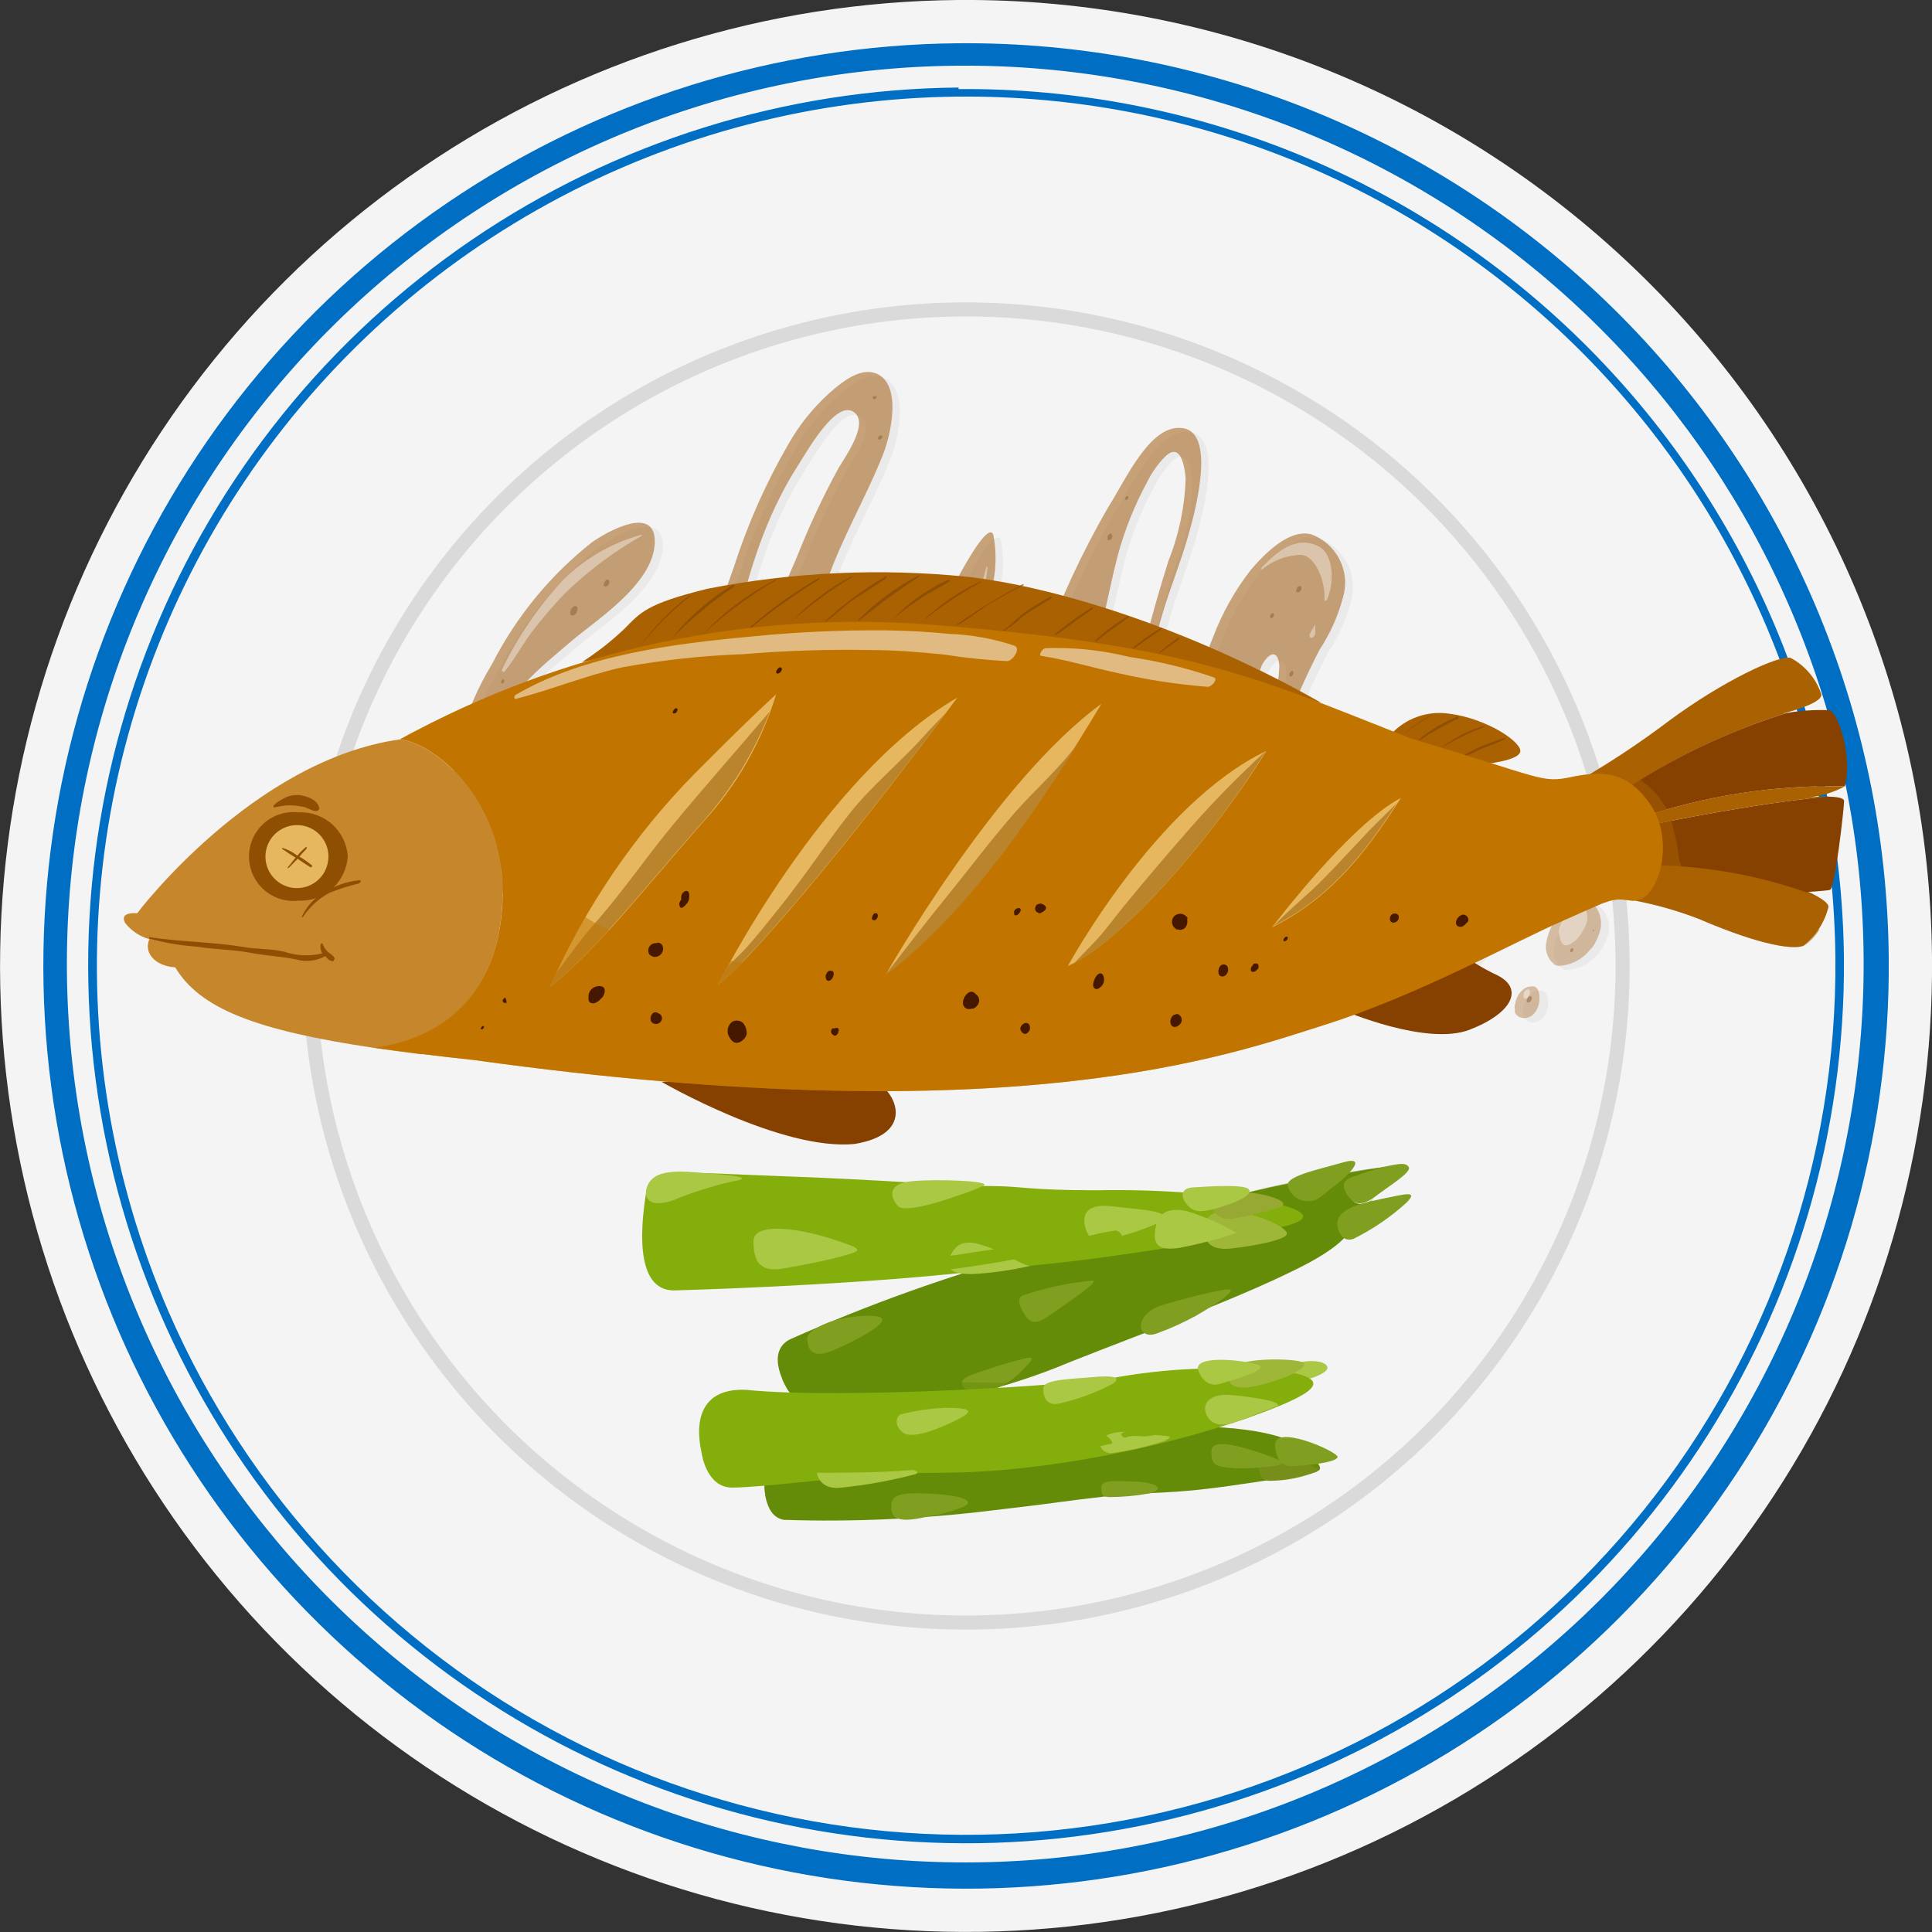<svg width="36" height="36" viewBox="0 0 36 36" fill="none" xmlns="http://www.w3.org/2000/svg">
<rect x="0" y="0" width="36" height="36" fill="#333333" stroke="none"/>
<path d="M36 17.845C36.031 21.405 35.005 24.894 33.052 27.871C31.1 30.848 28.308 33.179 25.031 34.569C21.753 35.96 18.137 36.347 14.64 35.682C11.142 35.018 7.92 33.331 5.382 30.835C2.843 28.339 1.101 25.146 0.377 21.66C-0.347 18.175 -0.021 14.552 1.313 11.252C2.648 7.951 4.931 5.12 7.875 3.118C10.818 1.115 14.289 0.03 17.849 -0C22.622 -0.041 27.216 1.817 30.62 5.163C34.024 8.51 35.959 13.072 36 17.845Z" fill="#F4F4F4"/>
<path d="M17.857 1.224C22.006 1.192 26.02 2.702 29.12 5.462C32.219 8.222 34.182 12.035 34.629 16.161C35.076 20.287 33.974 24.432 31.538 27.791C29.101 31.151 25.504 33.486 21.443 34.343C17.383 35.2 13.148 34.518 9.562 32.429C5.976 30.341 3.293 26.995 2.035 23.04C0.776 19.085 1.031 14.804 2.751 11.027C4.47 7.25 7.532 4.247 11.341 2.599C13.398 1.708 15.614 1.24 17.857 1.224ZM17.857 0.806C14.456 0.835 11.14 1.871 8.329 3.784C5.517 5.697 3.336 8.401 2.061 11.554C0.787 14.707 0.475 18.166 1.167 21.496C1.859 24.826 3.522 27.875 5.947 30.26C8.372 32.644 11.45 34.255 14.79 34.89C18.131 35.525 21.585 35.156 24.716 33.827C27.847 32.499 30.513 30.273 32.378 27.429C34.243 24.586 35.223 21.253 35.194 17.852C35.154 13.293 33.306 8.936 30.054 5.74C26.803 2.543 22.416 0.769 17.857 0.806Z" fill="#006EC3"/>
<path d="M17.864 1.8C22.16 1.764 26.294 3.435 29.358 6.447C32.422 9.458 34.163 13.564 34.2 17.86C34.23 21.596 32.968 25.228 30.626 28.14C28.285 31.053 25.009 33.066 21.353 33.839C17.697 34.612 13.887 34.098 10.567 32.383C7.247 30.668 4.622 27.858 3.136 24.43C2.075 21.976 1.638 19.298 1.863 16.634C2.088 13.97 2.969 11.403 4.428 9.163C5.886 6.922 7.876 5.077 10.22 3.793C12.565 2.508 15.19 1.823 17.864 1.8ZM17.864 1.631C14.629 1.658 11.475 2.644 8.8 4.463C6.125 6.283 4.05 8.855 2.837 11.854C1.623 14.853 1.327 18.144 1.984 21.312C2.641 24.479 4.222 27.381 6.528 29.65C8.834 31.918 11.761 33.453 14.939 34.058C18.117 34.663 21.403 34.313 24.382 33.051C27.361 31.789 29.898 29.672 31.674 26.968C33.45 24.265 34.384 21.095 34.359 17.86C34.316 13.524 32.555 9.384 29.461 6.346C26.368 3.309 22.195 1.623 17.86 1.66L17.864 1.631Z" fill="#006EC3"/>
<path d="M30.366 17.896C30.387 20.341 29.682 22.738 28.34 24.783C26.999 26.828 25.081 28.429 22.829 29.384C20.578 30.339 18.093 30.605 15.691 30.148C13.288 29.691 11.075 28.532 9.331 26.817C7.587 25.103 6.391 22.909 5.893 20.515C5.396 18.12 5.62 15.632 6.536 13.364C7.453 11.097 9.022 9.152 11.044 7.776C13.066 6.4 15.45 5.655 17.896 5.634C21.175 5.607 24.331 6.884 26.67 9.183C29.008 11.482 30.338 14.616 30.366 17.896Z" fill="#DADADA"/>
<path d="M30.103 17.896C30.124 20.289 29.434 22.635 28.122 24.637C26.809 26.639 24.932 28.206 22.728 29.141C20.525 30.076 18.093 30.337 15.742 29.89C13.39 29.444 11.224 28.309 9.517 26.631C7.809 24.953 6.638 22.807 6.151 20.463C5.664 18.12 5.882 15.684 6.779 13.465C7.676 11.245 9.211 9.342 11.19 7.995C13.168 6.648 15.502 5.918 17.896 5.897C19.485 5.883 21.062 6.183 22.535 6.778C24.009 7.374 25.351 8.254 26.485 9.368C27.618 10.482 28.521 11.809 29.142 13.272C29.763 14.735 30.09 16.306 30.103 17.896Z" fill="#F4F4F4"/>
<path d="M25.168 21.924C24.912 22.021 25.049 22.241 25.2 22.374C25.352 22.507 25.593 22.32 25.593 22.32C25.902 22.083 26.313 21.841 26.248 21.744C26.183 21.647 26.046 21.694 25.769 21.744C25.566 21.793 25.365 21.853 25.168 21.924Z" fill="#809F20"/>
<path d="M19.25 23.338C17.7 23.762 16.185 24.303 14.717 24.958C14.235 25.207 14.678 25.894 14.678 25.894C14.883 26.172 15.016 26.323 16.215 26.254C17.493 26.174 18.749 25.88 19.93 25.383C21.417 24.793 23.015 24.224 24.218 23.619C25.42 23.014 25.15 22.737 25.449 22.463C25.496 22.424 25.55 22.377 25.607 22.334C25.607 22.334 25.366 22.517 25.215 22.384C25.064 22.251 24.927 22.024 25.183 21.934C25.381 21.86 25.585 21.798 25.791 21.747C25.456 21.79 24.959 21.887 24.351 21.995C23.192 22.183 21.601 22.654 19.25 23.338Z" fill="#648C08"/>
<path d="M18.087 25.625C18.087 25.625 18.515 25.466 18.84 25.38C19.163 25.293 19.369 25.221 19.095 25.484C18.921 25.683 18.697 25.833 18.447 25.92C18.249 25.974 18.087 25.985 17.972 25.869C17.857 25.754 17.965 25.671 18.087 25.625Z" fill="#809F20"/>
<g style="mix-blend-mode:multiply" opacity="0.5">
<path d="M24.329 21.981C23.191 22.183 21.614 22.655 19.249 23.339C18.547 23.544 17.903 23.745 17.334 23.936C18.774 23.828 20.178 23.713 21.596 23.576C22.428 23.486 23.35 23.367 24.07 22.907C24.408 22.676 24.77 22.483 25.15 22.331C25.027 22.197 24.955 22.025 25.178 21.938C25.377 21.864 25.581 21.802 25.787 21.751C25.448 21.776 24.952 21.873 24.329 21.981Z" fill="#648C08"/>
</g>
<g style="mix-blend-mode:multiply" opacity="0.5">
<path d="M17.367 25.754C16.776 25.754 16.19 25.722 15.599 25.754C15.345 25.774 15.09 25.774 14.836 25.754C14.747 25.742 14.66 25.724 14.573 25.7C14.603 25.77 14.638 25.837 14.678 25.902C14.883 26.179 15.016 26.33 16.215 26.262C17.111 26.209 17.998 26.045 18.854 25.772C18.36 25.758 17.86 25.758 17.367 25.754Z" fill="#648C08"/>
</g>
<path d="M15.049 25.009C15.049 25.009 15.049 25.369 15.524 25.163C15.999 24.958 16.482 24.688 16.438 24.577C16.395 24.465 15.697 24.519 15.358 24.674C15.02 24.829 15.027 24.926 15.049 25.009Z" fill="#809F20"/>
<path d="M19.127 24.544C19.127 24.544 18.875 24.213 19.058 24.138C19.485 23.994 19.927 23.901 20.376 23.86C20.426 23.922 19.965 24.22 19.703 24.408C19.44 24.595 19.267 24.728 19.127 24.544Z" fill="#809F20"/>
<path d="M21.575 24.84C21.823 24.749 22.063 24.639 22.295 24.512C22.655 24.303 22.957 24.098 22.932 24.037C22.907 23.976 22.075 24.195 21.694 24.307C21.092 24.48 21.175 25.002 21.575 24.84Z" fill="#809F20"/>
<path d="M24.93 22.889C24.93 22.889 24.995 23.17 25.222 23.083C25.582 22.905 25.915 22.677 26.212 22.406C26.435 22.176 26.19 22.248 25.722 22.345C25.254 22.442 24.84 22.568 24.93 22.889Z" fill="#809F20"/>
<path d="M24.005 22.118C24.024 22.184 24.062 22.243 24.113 22.288C24.165 22.334 24.229 22.363 24.297 22.374C24.538 22.413 24.581 22.309 24.84 22.118C25.099 21.927 25.521 21.517 25.02 21.661C24.52 21.805 23.904 21.927 24.005 22.118Z" fill="#809F20"/>
<path d="M14.245 27.575C14.245 27.575 14.195 28.248 14.605 28.32C15.893 28.362 17.182 28.304 18.461 28.148C19.8 27.993 19.782 27.975 20.621 27.881C21.459 27.788 21.784 27.86 23.141 27.654C24.498 27.449 24.7 27.464 24.559 27.273C24.419 27.082 24.199 26.639 22.457 26.585C20.714 26.531 14.457 26.895 14.245 27.575Z" fill="#648C08"/>
<g style="mix-blend-mode:multiply" opacity="0.5">
<path d="M19.419 27.413C20.465 27.337 21.5 27.144 22.504 26.837C22.709 26.773 22.907 26.704 23.109 26.632C22.918 26.61 22.698 26.593 22.446 26.585C20.722 26.531 14.458 26.895 14.246 27.575C14.237 27.716 14.252 27.857 14.289 27.993C15.966 27.59 17.702 27.572 19.419 27.413Z" fill="#648C08"/>
</g>
<path d="M17.281 28.259C17.51 28.224 17.734 28.164 17.95 28.079C18.195 27.96 17.907 27.86 17.302 27.831C16.697 27.802 16.607 27.881 16.607 28.076C16.607 28.27 16.701 28.4 17.281 28.259Z" fill="#809F20"/>
<path d="M20.679 27.896C20.92 27.895 21.161 27.873 21.399 27.831C21.705 27.766 21.601 27.626 21.165 27.608C20.729 27.59 20.52 27.575 20.52 27.719C20.52 27.863 20.556 27.892 20.679 27.896Z" fill="#809F20"/>
<path d="M23.458 27.36C23.458 27.36 23.458 27.593 23.659 27.593C23.963 27.591 24.264 27.531 24.545 27.417C24.599 27.338 24.361 27.27 23.825 27.241C23.479 27.19 23.447 27.237 23.458 27.36Z" fill="#788E1A"/>
<path d="M23.761 26.938C23.761 26.938 23.761 27.331 24.067 27.32C24.373 27.309 24.905 27.248 24.924 27.151C24.942 27.053 23.721 26.513 23.761 26.938Z" fill="#809F20"/>
<path d="M23.019 27.36C23.21 27.363 23.401 27.355 23.591 27.334C23.861 27.302 24.117 27.288 23.534 27.09C22.95 26.892 22.565 26.82 22.572 27.054C22.58 27.288 22.608 27.331 23.019 27.36Z" fill="#809F20"/>
<path d="M24.427 25.682C24.427 25.682 24.787 25.574 24.729 25.459C24.671 25.344 24.333 25.326 24.074 25.43C23.815 25.535 23.955 25.761 24.427 25.682Z" fill="#AAC844"/>
<path d="M13.075 27.082C13.075 27.082 13.162 27.719 13.64 27.719C14.119 27.719 15.516 27.55 16.362 27.478C17.208 27.406 17.741 27.5 19.109 27.349C20.487 27.191 21.846 26.891 23.162 26.452C24.242 26.071 24.908 25.765 24.142 25.592C23.053 25.448 21.948 25.468 20.866 25.653C20.174 25.808 15.685 26.081 13.91 25.898C13.104 25.858 12.924 26.413 13.075 27.082Z" fill="#84AE0C"/>
<path d="M16.78 26.356C17.05 26.287 17.326 26.246 17.605 26.233C18.029 26.233 18.198 26.269 17.86 26.442C17.522 26.615 17.003 26.824 16.831 26.698C16.658 26.572 16.694 26.399 16.78 26.356Z" fill="#AAC844"/>
<path d="M19.44 25.873C19.44 25.873 19.419 26.233 19.746 26.15C20.087 26.073 20.416 25.952 20.725 25.79C20.92 25.664 20.743 25.624 20.365 25.66C19.987 25.696 19.419 25.7 19.44 25.873Z" fill="#AAC844"/>
<path d="M20.689 27.079C21.032 27.036 21.37 26.959 21.698 26.849C21.957 26.727 21.672 26.773 21.201 26.701C20.394 26.582 20.376 27.04 20.689 27.079Z" fill="#AAC844"/>
<path d="M22.979 26.514C22.979 26.514 22.641 26.64 22.5 26.399C22.36 26.157 22.554 25.97 22.896 25.992C23.238 26.014 23.998 26.122 23.771 26.212L22.979 26.514Z" fill="#AAC844"/>
<path d="M22.903 25.729C22.903 25.729 22.928 25.942 23.465 25.812C24.001 25.682 24.451 25.452 24.253 25.376C24.055 25.301 22.611 25.265 22.903 25.729Z" fill="#9FB739"/>
<path d="M22.321 25.52C22.321 25.52 22.429 25.88 22.735 25.786C23.041 25.692 23.692 25.509 23.43 25.426C23.167 25.343 22.267 25.242 22.321 25.52Z" fill="#AAC844"/>
<path d="M15.222 27.453C15.222 27.453 15.268 27.77 15.671 27.72C16.141 27.673 16.605 27.589 17.061 27.468C17.277 27.374 16.392 27.281 15.927 27.284C15.463 27.288 15.157 27.284 15.222 27.453Z" fill="#AAC844"/>
<path d="M12.601 24.044C12.601 24.044 15.481 23.968 17.795 23.731C20.11 23.493 20.009 23.508 21.19 23.338C22.27 23.18 23.444 22.978 23.969 22.841C24.495 22.705 24.329 22.543 23.671 22.402C22.599 22.233 21.515 22.158 20.431 22.179C19.124 22.179 19.059 22.1 18.429 22.1C17.799 22.1 16.402 21.981 14.566 21.916C12.73 21.852 12.133 21.744 12.046 22.183C11.902 23.04 11.881 24.087 12.601 24.044Z" fill="#84AE0C"/>
<path d="M14.569 23.641C14.569 23.641 15.289 23.519 15.692 23.407C16.096 23.295 16.099 23.281 15.502 23.087C14.904 22.892 14.04 22.759 14.04 23.133C14.04 23.508 14.162 23.702 14.569 23.641Z" fill="#AAC844"/>
<path d="M12.039 22.183C12.039 22.183 11.963 22.543 12.521 22.374C12.887 22.222 13.265 22.101 13.651 22.014C14.011 21.956 13.777 21.91 13.291 21.873C12.805 21.837 12.121 21.712 12.039 22.183Z" fill="#AAC844"/>
<path d="M17.839 22.28C17.839 22.28 16.87 22.64 16.726 22.467C16.582 22.295 16.528 22.046 17.021 22.007C17.515 21.967 18.487 22.007 18.328 22.093C18.17 22.167 18.006 22.23 17.839 22.28Z" fill="#AAC844"/>
<path d="M19.188 23.59C18.833 23.671 18.472 23.722 18.108 23.741C17.683 23.741 17.579 23.608 17.748 23.328C17.917 23.047 18.22 23.166 18.5 23.27C18.781 23.374 18.986 23.547 19.188 23.59Z" fill="#AAC844"/>
<path d="M22.457 23.018C22.457 23.018 22.457 23.321 22.95 23.263C23.444 23.206 23.983 23.094 23.98 22.986C23.976 22.878 23.534 22.648 23.026 22.583C22.518 22.518 22.392 22.734 22.457 23.018Z" fill="#9FB739"/>
<path d="M22.583 22.475C22.583 22.475 22.63 22.759 22.99 22.705C23.267 22.655 23.541 22.589 23.811 22.507C24.001 22.457 23.919 22.363 23.631 22.284C23.343 22.205 22.428 22.09 22.583 22.475Z" fill="#97A833"/>
<path d="M22.068 22.377C22.068 22.377 21.931 22.143 22.234 22.125C22.536 22.107 23.224 22.057 23.278 22.172C23.332 22.287 22.979 22.428 22.687 22.51C22.396 22.593 22.216 22.618 22.068 22.377Z" fill="#AAC844"/>
<path d="M23.04 22.974C22.687 23.093 22.326 23.186 21.96 23.255C21.618 23.299 21.485 23.223 21.524 22.924C21.564 22.625 21.722 22.492 22.104 22.564C22.431 22.663 22.746 22.8 23.04 22.974Z" fill="#AAC844"/>
<path d="M21.485 22.831C21.485 22.831 20.405 23.288 20.264 22.982C20.124 22.676 20.21 22.413 20.722 22.478C21.233 22.543 22.082 22.564 21.485 22.831Z" fill="#AAC844"/>
<g style="mix-blend-mode:screen">
<path d="M15.84 23.63C14.674 23.713 13.504 23.659 12.337 23.698C12.316 23.698 12.337 23.731 12.355 23.731C12.929 23.802 13.505 23.843 14.083 23.853C14.706 23.853 15.329 23.835 15.952 23.803C17.195 23.748 18.431 23.584 19.645 23.313C19.724 23.295 19.58 23.147 19.523 23.155C18.274 23.277 17.068 23.543 15.84 23.63Z" fill="#84AE0C"/>
<path d="M20.196 23.057C20.066 23.082 19.948 23.057 19.836 23.122C19.796 23.151 19.876 23.219 19.908 23.205C20.052 23.14 20.207 23.205 20.354 23.172C20.534 23.149 20.711 23.104 20.88 23.039C20.941 23.014 20.83 22.928 20.794 22.928C20.591 22.956 20.392 22.999 20.196 23.057Z" fill="#84AE0C"/>
</g>
<g style="mix-blend-mode:screen">
<path d="M16.899 27.22C15.729 27.302 14.563 27.248 13.396 27.288C13.375 27.288 13.396 27.32 13.396 27.324C13.97 27.392 14.547 27.432 15.124 27.443C15.747 27.443 16.37 27.443 16.993 27.392C18.241 27.34 19.482 27.177 20.701 26.903C20.78 26.903 20.636 26.737 20.578 26.744C19.347 26.867 18.137 27.137 16.899 27.22Z" fill="#84AE0C"/>
<path d="M21.266 26.64C21.14 26.668 21.018 26.64 20.906 26.704C20.863 26.733 20.942 26.802 20.978 26.787C21.122 26.722 21.273 26.787 21.424 26.755C21.6 26.734 21.772 26.696 21.939 26.64C22 26.614 21.889 26.524 21.853 26.524C21.655 26.55 21.459 26.589 21.266 26.64Z" fill="#84AE0C"/>
</g>
<g style="mix-blend-mode:multiply">
<path d="M30.241 14.601C29.837 14.432 29.377 14.76 29.063 15.041C28.647 15.435 28.273 15.871 27.947 16.344C27.587 16.808 27.206 17.183 26.839 17.615C26.671 17.841 26.491 18.057 26.299 18.263C26.235 18.256 26.176 18.227 26.133 18.18C25.975 18.011 26.093 17.46 26.133 17.258C26.227 16.916 26.251 16.559 26.205 16.207C25.996 15.375 25.071 16.207 24.765 16.509C24.459 16.812 24.211 17.301 23.836 17.337C23.462 17.373 23.347 16.837 23.336 16.477C23.37 15.895 23.5 15.322 23.721 14.781C23.966 13.882 24.305 13.011 24.733 12.182C24.934 11.882 25.084 11.549 25.175 11.199C25.242 10.964 25.216 10.712 25.104 10.495C24.991 10.278 24.801 10.111 24.571 10.029C24.164 9.932 23.717 10.389 23.455 10.695C23.162 11.079 22.927 11.503 22.76 11.955C22.565 12.427 22.418 12.913 22.263 13.395C22.191 13.622 22.115 13.845 22.036 14.069C21.957 14.316 21.894 14.569 21.845 14.825C21.83 14.928 21.789 15.025 21.726 15.108C21.663 15.191 21.58 15.257 21.485 15.3C21.187 15.397 21.169 14.778 21.176 14.58C21.218 14.034 21.305 13.492 21.435 12.96C21.547 12.477 21.662 11.988 21.795 11.52C21.928 11.052 22.126 10.577 22.27 10.08C22.385 9.691 22.81 8.172 22.195 8.057C21.579 7.941 21.115 9.014 20.787 9.522C20.297 10.37 19.884 11.26 19.552 12.182C19.466 12.395 19.376 12.603 19.279 12.809L19.138 13.082C19.138 13.082 19.023 13.28 19.041 13.255C18.94 13.413 18.839 13.572 18.735 13.723C18.677 13.806 18.613 13.881 18.551 13.957C18.609 13.889 18.551 13.939 18.494 13.986C18.477 13.983 18.46 13.983 18.443 13.986C18.433 13.963 18.419 13.941 18.404 13.921C18.355 13.83 18.319 13.731 18.299 13.629C18.224 13.165 18.248 12.69 18.371 12.236C18.504 11.813 18.596 11.378 18.645 10.937C18.703 10.644 18.703 10.343 18.645 10.051C18.479 9.691 17.41 11.984 17.324 12.193C16.805 13.41 16.323 14.641 15.524 15.627C15.401 15.779 15.164 16.085 14.984 16.103C14.624 16.135 14.519 15.483 14.498 15.177C14.483 14.715 14.526 14.253 14.627 13.802C14.864 12.822 15.169 11.859 15.542 10.922C15.826 10.098 16.262 9.371 16.586 8.568C16.748 8.157 16.946 7.236 16.46 7.038C16.193 6.93 15.887 7.157 15.671 7.329C15.373 7.585 15.115 7.885 14.908 8.219C14.451 8.975 14.082 9.78 13.807 10.62C13.389 11.755 13.052 12.918 12.799 14.101C12.709 14.537 12.734 14.997 12.633 15.429C12.59 15.613 12.359 16.203 12.165 16.131C11.971 16.059 12.093 15.242 12.122 15.051C12.184 14.628 12.297 14.214 12.457 13.817C12.543 13.601 13.205 12.488 13.004 12.251C12.755 11.959 12.097 12.535 11.963 12.708C11.521 13.298 11.11 14.4 10.721 15.077C10.487 15.483 10.091 16.074 9.641 15.739C9.191 15.404 9.155 14.504 9.281 13.961C9.505 13.05 10.217 12.503 10.819 12.002C11.236 11.642 12.316 10.962 12.349 10.202C12.381 9.443 11.42 10.008 11.179 10.181C10.4 10.792 9.765 11.566 9.317 12.449C8.799 13.29 8.531 14.261 8.543 15.249C8.594 15.969 8.972 16.837 9.652 16.689C10.43 16.513 10.894 15.267 11.254 14.529C11.476 14.043 11.726 13.569 12.003 13.111C12.122 12.924 12.399 12.413 12.622 12.391C13.069 12.337 12.377 13.59 12.287 13.788C11.949 14.508 11.251 15.692 11.449 16.592C11.611 17.312 12.269 17.028 12.597 16.653C13.094 16.088 13.249 15.213 13.378 14.439C13.709 12.431 13.958 10.368 15.023 8.723C15.185 8.471 15.7 7.56 16.024 7.754C16.348 7.949 15.873 8.604 15.758 8.805C15.459 9.352 15.196 9.917 14.969 10.497C14.5 11.539 14.168 12.638 13.983 13.766C13.861 14.612 13.688 16.157 14.451 16.646C15.128 17.089 15.74 16.07 16.107 15.498C16.597 14.731 16.874 13.788 17.241 12.931C17.007 13.77 16.975 14.767 17.432 15.487C17.723 15.941 18.285 15.822 18.652 15.642C19.084 15.374 19.441 15.003 19.693 14.562C20.218 13.766 20.438 12.762 20.657 11.779C20.758 11.322 20.852 10.857 20.971 10.404C21.096 9.937 21.277 9.488 21.511 9.065C21.595 8.89 21.708 8.73 21.845 8.593C22.126 8.323 22.205 8.751 22.227 9C22.212 9.529 22.104 10.052 21.907 10.544C21.601 11.503 21.348 12.478 21.147 13.464C21.064 13.892 21.006 14.325 20.971 14.76C20.943 14.91 20.954 15.065 21.003 15.21C21.052 15.355 21.138 15.485 21.251 15.588C21.691 15.912 22.198 15.267 22.457 14.907C22.864 14.345 23.197 13.733 23.447 13.086C23.519 12.899 23.548 12.69 23.635 12.513C23.721 12.337 23.937 12.153 23.969 12.513C23.961 12.758 23.919 13 23.847 13.233C23.792 13.616 23.709 13.994 23.599 14.364C23.451 14.846 23.336 15.336 23.239 15.833C23.102 16.499 22.778 17.69 23.548 17.993C23.908 18.133 24.268 17.838 24.574 17.633C24.754 17.496 24.934 17.352 25.114 17.201C25.202 17.119 25.297 17.045 25.399 16.981C25.399 17.042 25.37 17.103 25.363 17.15C25.328 17.345 25.308 17.543 25.301 17.741C25.262 18.078 25.312 18.419 25.445 18.731C25.777 19.343 26.425 19.019 26.824 18.731C27.857 17.96 28.491 16.524 29.553 15.753C29.708 15.653 29.672 16.182 29.744 16.25C30.331 16.747 31.105 14.958 30.241 14.601Z" fill="#EBEAEA"/>
</g>
<g style="mix-blend-mode:multiply">
<path d="M29.279 17.017C29.116 17.191 29.003 17.408 28.956 17.643C28.939 17.76 28.969 17.879 29.038 17.974C29.047 17.989 29.06 18.001 29.074 18.01C29.089 18.032 29.11 18.049 29.134 18.06C29.158 18.071 29.185 18.075 29.211 18.071C29.398 18.059 29.574 17.98 29.708 17.848L29.78 17.769L29.82 17.722C29.879 17.642 29.924 17.552 29.953 17.456C29.982 17.371 29.989 17.281 29.974 17.193C29.959 17.105 29.922 17.022 29.866 16.952C29.686 16.739 29.449 16.837 29.279 17.017Z" fill="#EBEAEA"/>
</g>
<g style="mix-blend-mode:multiply">
<path d="M28.736 18.46C28.717 18.456 28.697 18.456 28.678 18.46C28.647 18.46 28.616 18.467 28.588 18.48C28.56 18.492 28.534 18.51 28.512 18.532C28.473 18.567 28.441 18.61 28.419 18.658C28.395 18.704 28.381 18.754 28.376 18.806C28.372 18.831 28.372 18.856 28.376 18.881C28.38 18.902 28.386 18.923 28.394 18.942C28.397 18.956 28.402 18.969 28.41 18.98C28.419 18.991 28.429 19 28.441 19.007C28.455 19.02 28.47 19.031 28.487 19.04C28.541 19.057 28.598 19.055 28.65 19.036C28.702 19.016 28.746 18.979 28.775 18.932C28.832 18.851 28.857 18.753 28.847 18.654C28.848 18.6 28.832 18.547 28.8 18.503C28.793 18.492 28.784 18.483 28.773 18.475C28.761 18.468 28.749 18.463 28.736 18.46Z" fill="#EBEAEA"/>
</g>
<path opacity="0.6" d="M30.093 14.523C29.689 14.357 29.229 14.685 28.915 14.965C28.5 15.36 28.127 15.795 27.799 16.265C27.439 16.733 27.058 17.107 26.691 17.539C26.524 17.766 26.345 17.982 26.154 18.187C26.089 18.182 26.029 18.152 25.985 18.105C25.826 17.935 25.949 17.385 25.985 17.179C26.081 16.838 26.105 16.48 26.057 16.128C25.848 15.3 24.927 16.146 24.617 16.434C24.307 16.722 24.062 17.226 23.688 17.259C23.314 17.291 23.198 16.758 23.188 16.398C23.224 15.817 23.354 15.246 23.573 14.706C23.819 13.807 24.16 12.935 24.588 12.107C24.787 11.805 24.935 11.473 25.027 11.124C25.095 10.889 25.07 10.638 24.958 10.42C24.846 10.203 24.656 10.036 24.426 9.954C24.016 9.857 23.569 10.314 23.306 10.62C23.009 11.002 22.771 11.427 22.601 11.88C22.407 12.348 22.241 12.834 22.104 13.32C22.032 13.548 21.956 13.771 21.877 13.99C21.799 14.238 21.735 14.49 21.686 14.746C21.672 14.849 21.631 14.948 21.568 15.031C21.505 15.115 21.422 15.181 21.326 15.225C21.024 15.318 21.006 14.699 21.017 14.505C21.063 13.959 21.157 13.418 21.298 12.888C21.406 12.402 21.521 11.916 21.658 11.448C21.794 10.98 21.992 10.505 22.133 10.008C22.248 9.619 22.673 8.097 22.057 7.981C21.442 7.866 20.977 8.943 20.65 9.45C20.16 10.299 19.747 11.189 19.415 12.111C19.328 12.323 19.238 12.532 19.141 12.737L19.001 13.007C19.001 13.007 18.886 13.205 18.904 13.183C18.803 13.342 18.702 13.497 18.598 13.648C18.54 13.731 18.475 13.806 18.414 13.882C18.472 13.817 18.414 13.864 18.357 13.914L18.306 13.893C18.295 13.871 18.282 13.851 18.267 13.831C18.217 13.739 18.183 13.639 18.166 13.536C18.087 13.072 18.111 12.596 18.238 12.143C18.367 11.72 18.458 11.286 18.508 10.847C18.565 10.553 18.565 10.251 18.508 9.958C18.346 9.598 17.273 11.895 17.186 12.118C16.668 13.335 16.189 14.566 15.386 15.552C15.268 15.7 15.027 16.009 14.847 16.027C14.486 16.06 14.382 15.408 14.361 15.099C14.346 14.637 14.389 14.175 14.49 13.723C14.728 12.743 15.034 11.781 15.405 10.843C15.689 10.019 16.125 9.292 16.448 8.485C16.61 8.079 16.808 7.157 16.326 6.959C16.056 6.851 15.75 7.074 15.538 7.251C15.238 7.506 14.979 7.806 14.771 8.14C14.317 8.9 13.951 9.709 13.68 10.552C13.264 11.689 12.93 12.855 12.683 14.04C12.593 14.476 12.614 14.937 12.514 15.369C12.474 15.552 12.244 16.143 12.046 16.067C11.848 15.991 11.974 15.181 12.006 14.987C12.065 14.563 12.177 14.149 12.337 13.752C12.424 13.536 13.086 12.424 12.884 12.186C12.683 11.949 11.88 12.805 11.736 12.978C11.3 13.624 10.912 14.3 10.573 15.001C10.339 15.405 9.947 15.999 9.493 15.66C9.04 15.322 9.007 14.429 9.133 13.882C9.357 12.971 10.069 12.442 10.671 11.927C11.092 11.567 12.168 10.887 12.2 10.127C12.233 9.367 11.272 9.933 11.03 10.105C10.253 10.718 9.618 11.492 9.169 12.373C8.653 13.215 8.385 14.187 8.399 15.174C8.446 15.894 8.824 16.762 9.508 16.614C10.282 16.438 10.75 15.192 11.11 14.454C11.337 13.966 11.595 13.492 11.88 13.036C12.002 12.849 12.28 12.316 12.499 12.316C12.949 12.262 12.258 13.515 12.165 13.713C11.83 14.433 11.128 15.613 11.326 16.513C11.491 17.233 12.146 16.953 12.478 16.578C12.971 16.009 13.126 15.138 13.255 14.364C13.579 12.348 13.824 10.285 14.89 8.64C15.052 8.388 15.566 7.474 15.894 7.668C16.222 7.863 15.743 8.518 15.624 8.723C15.326 9.269 15.063 9.833 14.836 10.411C14.366 11.454 14.035 12.552 13.849 13.68C13.727 14.526 13.554 16.071 14.317 16.56C14.998 16.999 15.606 15.981 15.973 15.412C16.466 14.645 16.74 13.702 17.107 12.845C16.873 13.684 16.841 14.681 17.302 15.401C17.593 15.855 18.151 15.732 18.522 15.556C18.951 15.285 19.308 14.915 19.562 14.476C20.084 13.677 20.304 12.676 20.524 11.693C20.625 11.236 20.718 10.771 20.837 10.318C20.965 9.852 21.147 9.403 21.377 8.979C21.462 8.804 21.575 8.645 21.712 8.507C21.992 8.237 22.072 8.662 22.093 8.914C22.077 9.437 21.97 9.954 21.776 10.44C21.473 11.398 21.22 12.372 21.017 13.356C20.936 13.786 20.878 14.22 20.844 14.656C20.817 14.806 20.828 14.961 20.877 15.106C20.926 15.251 21.012 15.381 21.125 15.484C21.561 15.808 22.068 15.163 22.331 14.803C22.735 14.239 23.067 13.627 23.321 12.982C23.374 12.787 23.436 12.595 23.508 12.406C23.605 12.208 23.807 12.046 23.839 12.406C23.83 12.65 23.79 12.892 23.721 13.126C23.662 13.508 23.579 13.885 23.472 14.256C23.321 14.735 23.209 15.228 23.112 15.725C22.972 16.391 22.648 17.583 23.418 17.885C23.778 18.025 24.138 17.727 24.444 17.525C24.628 17.388 24.804 17.241 24.984 17.089C25.073 17.011 25.169 16.938 25.268 16.873C25.268 16.935 25.243 16.992 25.233 17.043C25.196 17.24 25.174 17.44 25.168 17.64C25.127 17.977 25.177 18.319 25.312 18.63C26.053 20.016 27.698 17.597 28.192 16.931C28.433 16.587 28.718 16.278 29.041 16.009C29.117 15.952 29.275 15.757 29.43 15.649C29.585 15.549 29.549 16.078 29.621 16.146C30.183 16.672 30.96 14.883 30.093 14.523Z" fill="#A96A26"/>
<path opacity="0.4" d="M29.718 16.877C29.538 16.664 29.3 16.762 29.135 16.942C28.967 17.113 28.855 17.329 28.811 17.564C28.801 17.622 28.803 17.682 28.817 17.74C28.83 17.797 28.855 17.851 28.89 17.899C28.901 17.913 28.915 17.925 28.929 17.935C28.944 17.957 28.964 17.974 28.987 17.985C29.011 17.996 29.037 18 29.063 17.996C29.25 17.984 29.426 17.905 29.559 17.773L29.635 17.69L29.675 17.647C29.731 17.566 29.775 17.476 29.804 17.381C29.834 17.296 29.841 17.206 29.826 17.117C29.811 17.029 29.774 16.947 29.718 16.877Z" fill="#A96A26"/>
<path opacity="0.4" d="M28.649 18.428C28.634 18.407 28.612 18.39 28.588 18.381C28.569 18.377 28.549 18.377 28.53 18.381C28.499 18.382 28.468 18.388 28.44 18.401C28.412 18.413 28.386 18.431 28.364 18.453C28.324 18.487 28.291 18.53 28.271 18.579C28.249 18.626 28.234 18.676 28.228 18.727C28.222 18.752 28.222 18.777 28.228 18.802C28.226 18.823 28.226 18.843 28.228 18.864C28.237 18.89 28.255 18.913 28.278 18.928C28.292 18.941 28.308 18.951 28.325 18.957C28.377 18.975 28.434 18.974 28.485 18.955C28.537 18.936 28.581 18.9 28.609 18.853C28.666 18.772 28.693 18.674 28.685 18.576C28.687 18.524 28.674 18.473 28.649 18.428Z" fill="#A96A26"/>
<g style="mix-blend-mode:screen">
<g style="mix-blend-mode:screen" opacity="0.4">
<path d="M11.934 9.969C11.391 10.121 10.896 10.408 10.494 10.804C10.037 11.298 9.654 11.857 9.36 12.463C9.331 12.514 9.382 12.539 9.411 12.503C9.587 12.28 9.731 12.024 9.904 11.783C10.096 11.533 10.302 11.292 10.519 11.063C10.951 10.643 11.435 10.28 11.959 9.983C11.959 9.983 11.956 9.958 11.934 9.969Z" fill="white"/>
</g>
<g style="mix-blend-mode:screen" opacity="0.4">
<path d="M9.439 16.247C9.313 16.233 9.193 16.189 9.088 16.118C8.983 16.047 8.898 15.952 8.838 15.84C8.671 15.576 8.581 15.271 8.579 14.958H8.557C8.518 15.595 8.813 16.398 9.418 16.333C9.454 16.344 9.49 16.254 9.439 16.247Z" fill="white"/>
</g>
<g style="mix-blend-mode:screen" opacity="0.4">
<path d="M12.355 16.305C12.179 16.456 11.859 16.643 11.657 16.452C11.657 16.452 11.636 16.452 11.639 16.452C11.648 16.49 11.664 16.526 11.687 16.557C11.71 16.589 11.74 16.615 11.774 16.634C11.808 16.653 11.845 16.665 11.884 16.669C11.923 16.673 11.962 16.669 11.999 16.657C12.163 16.601 12.303 16.491 12.395 16.344C12.424 16.326 12.395 16.269 12.355 16.305Z" fill="white"/>
</g>
<g style="mix-blend-mode:screen" opacity="0.4">
<path d="M18.292 14.091C17.388 14.04 18.382 11.139 18.4 10.57C18.4 10.549 18.378 10.57 18.378 10.57C18.27 11.006 18.137 11.435 17.978 11.855C17.868 12.208 17.789 12.569 17.741 12.935C17.701 13.349 17.741 14.336 18.281 14.145C18.299 14.149 18.324 14.095 18.292 14.091Z" fill="white"/>
</g>
<g style="mix-blend-mode:screen" opacity="0.4">
<path d="M19.551 14.04C19.381 14.346 19.155 14.617 18.885 14.839C18.842 14.886 18.86 14.969 18.918 14.922C19.236 14.716 19.47 14.403 19.576 14.04C19.584 14.008 19.558 14.008 19.551 14.04Z" fill="white"/>
</g>
<g style="mix-blend-mode:screen" opacity="0.4">
<path d="M24.563 10.177C24.152 9.979 23.817 10.26 23.508 10.577C23.508 10.577 23.508 10.635 23.508 10.617C23.711 10.447 23.964 10.35 24.228 10.339C24.516 10.339 24.703 10.858 24.678 11.167C24.678 11.211 24.717 11.2 24.728 11.167C24.861 10.883 24.865 10.325 24.563 10.177Z" fill="white"/>
</g>
<g style="mix-blend-mode:screen" opacity="0.4">
<path d="M24.498 11.65C24.473 11.7 24.437 11.75 24.412 11.801C24.387 11.851 24.412 11.884 24.433 11.887C24.455 11.891 24.502 11.848 24.506 11.808C24.509 11.768 24.506 11.704 24.506 11.65C24.506 11.596 24.502 11.639 24.498 11.65Z" fill="white"/>
</g>
<g style="mix-blend-mode:screen" opacity="0.4">
<path d="M26.413 18.381C26.1 18.529 25.762 18.698 25.532 18.291C25.401 17.933 25.349 17.552 25.38 17.172C25.323 17.665 25.2 18.14 25.481 18.561C25.762 18.983 26.201 18.716 26.453 18.475C26.478 18.443 26.475 18.36 26.413 18.381Z" fill="white"/>
</g>
<g style="mix-blend-mode:screen" opacity="0.4">
<path d="M29.567 17.014C29.561 16.983 29.545 16.955 29.52 16.934C29.496 16.914 29.466 16.903 29.434 16.902C29.379 16.914 29.327 16.936 29.282 16.969C29.236 17.001 29.197 17.042 29.168 17.09C29.11 17.169 29.002 17.338 29.063 17.45C29.066 17.494 29.081 17.536 29.106 17.572C29.168 17.673 29.297 17.572 29.358 17.525C29.396 17.488 29.429 17.447 29.459 17.403C29.474 17.38 29.488 17.356 29.499 17.331C29.47 17.392 29.524 17.291 29.524 17.288C29.549 17.247 29.566 17.202 29.573 17.155C29.58 17.108 29.578 17.06 29.567 17.014Z" fill="white"/>
</g>
<g style="mix-blend-mode:screen" opacity="0.4">
<path d="M28.459 18.436C28.432 18.447 28.41 18.467 28.397 18.493C28.397 18.519 28.376 18.569 28.397 18.591C28.433 18.634 28.477 18.591 28.498 18.54C28.52 18.49 28.512 18.425 28.459 18.436Z" fill="white"/>
</g>
<g style="mix-blend-mode:screen" opacity="0.4">
<path d="M30.049 15.185C30.036 15.171 30.02 15.16 30.003 15.152C29.985 15.145 29.966 15.141 29.947 15.141C29.927 15.141 29.908 15.145 29.891 15.152C29.873 15.16 29.857 15.171 29.844 15.185C29.798 15.22 29.76 15.264 29.732 15.314C29.703 15.364 29.685 15.419 29.678 15.477C29.672 15.505 29.671 15.534 29.676 15.562C29.681 15.591 29.692 15.618 29.707 15.642C29.723 15.661 29.743 15.676 29.765 15.686C29.783 15.698 29.804 15.705 29.826 15.705C29.848 15.705 29.869 15.698 29.887 15.686C29.958 15.639 30.013 15.573 30.046 15.495C30.072 15.448 30.087 15.395 30.087 15.34C30.088 15.286 30.075 15.233 30.049 15.185Z" fill="white"/>
</g>
</g>
<path opacity="0.4" d="M10.717 11.293C10.645 11.293 10.577 11.473 10.667 11.469C10.757 11.466 10.8 11.293 10.717 11.293Z" fill="#7B4E19"/>
<path opacity="0.4" d="M11.319 10.8C11.265 10.8 11.215 10.933 11.283 10.929C11.351 10.926 11.387 10.8 11.319 10.8Z" fill="#7B4E19"/>
<path opacity="0.4" d="M9.379 12.657C9.346 12.657 9.318 12.733 9.357 12.733C9.397 12.733 9.415 12.657 9.379 12.657Z" fill="#7B4E19"/>
<path opacity="0.4" d="M9.001 13.812C8.983 13.812 8.957 13.812 8.947 13.834V13.856C8.929 13.888 8.947 13.917 8.983 13.892C8.99 13.889 8.996 13.884 9.001 13.878C9.006 13.872 9.01 13.864 9.012 13.857C9.013 13.849 9.013 13.841 9.011 13.833C9.009 13.826 9.006 13.819 9.001 13.812Z" fill="#7B4E19"/>
<path opacity="0.4" d="M10.127 15.983C10.08 15.929 10.019 16.019 10.012 16.073C10.012 16.113 10.033 16.138 10.062 16.131C10.113 16.124 10.174 16.034 10.127 15.983Z" fill="#7B4E19"/>
<path opacity="0.4" d="M9.637 16.2C9.612 16.2 9.59 16.258 9.619 16.258C9.648 16.258 9.666 16.2 9.637 16.2Z" fill="#7B4E19"/>
<path opacity="0.4" d="M12.6 16.009C12.568 16.009 12.535 16.092 12.578 16.092C12.622 16.092 12.625 16.009 12.6 16.009Z" fill="#7B4E19"/>
<path opacity="0.4" d="M12.838 14.76C12.826 14.764 12.816 14.771 12.807 14.781C12.799 14.79 12.793 14.802 12.791 14.814C12.791 14.861 12.791 14.889 12.841 14.871C12.858 14.862 12.871 14.848 12.879 14.832C12.887 14.815 12.891 14.796 12.888 14.778C12.881 14.76 12.856 14.76 12.838 14.76Z" fill="#7B4E19"/>
<path opacity="0.4" d="M16.377 8.193C16.377 8.193 16.413 8.193 16.427 8.172C16.496 8.06 16.305 8.132 16.377 8.193Z" fill="#7B4E19"/>
<path opacity="0.4" d="M16.312 7.383C16.294 7.383 16.279 7.383 16.268 7.383C16.263 7.396 16.263 7.41 16.268 7.423C16.286 7.462 16.33 7.423 16.337 7.394C16.344 7.365 16.326 7.39 16.312 7.383Z" fill="#7B4E19"/>
<path opacity="0.4" d="M14.955 16.2C14.897 16.2 14.839 16.341 14.912 16.337C14.983 16.333 15.023 16.2 14.955 16.2Z" fill="#7B4E19"/>
<path opacity="0.4" d="M14.332 16.171C14.292 16.171 14.253 16.275 14.307 16.272C14.361 16.268 14.4 16.171 14.332 16.171Z" fill="#7B4E19"/>
<path opacity="0.4" d="M19.53 13.518C19.509 13.492 19.476 13.518 19.458 13.536C19.449 13.549 19.443 13.564 19.443 13.581C19.443 13.597 19.449 13.612 19.458 13.626C19.483 13.651 19.516 13.626 19.53 13.626V13.607C19.54 13.594 19.545 13.579 19.545 13.562C19.545 13.546 19.54 13.53 19.53 13.518Z" fill="#7B4E19"/>
<path opacity="0.4" d="M18.497 14.854C18.447 14.854 18.396 14.983 18.461 14.983C18.526 14.983 18.566 14.854 18.497 14.854Z" fill="#7B4E19"/>
<path opacity="0.4" d="M17.64 14.623C17.6 14.623 17.564 14.717 17.611 14.717C17.658 14.717 17.694 14.623 17.64 14.623Z" fill="#7B4E19"/>
<path opacity="0.4" d="M17.641 14.104C17.605 14.104 17.572 14.191 17.615 14.187C17.659 14.184 17.698 14.104 17.641 14.104Z" fill="#7B4E19"/>
<path opacity="0.4" d="M17.799 15.369C17.794 15.366 17.788 15.364 17.783 15.364C17.777 15.364 17.771 15.366 17.766 15.369C17.748 15.39 17.748 15.448 17.766 15.441C17.784 15.433 17.835 15.39 17.799 15.369Z" fill="#7B4E19"/>
<path opacity="0.4" d="M21.006 9.244C20.974 9.244 20.948 9.32 20.984 9.316C21.02 9.313 21.046 9.244 21.006 9.244Z" fill="#7B4E19"/>
<path opacity="0.4" d="M20.711 9.961C20.711 9.914 20.628 9.961 20.635 10.018C20.642 10.076 20.635 10.061 20.675 10.061C20.714 10.061 20.75 9.979 20.711 9.961Z" fill="#7B4E19"/>
<path opacity="0.4" d="M22.569 13.907C22.569 13.907 22.569 13.885 22.547 13.885C22.518 13.856 22.482 13.856 22.493 13.95C22.493 13.95 22.493 13.95 22.515 13.95C22.59 13.989 22.587 13.943 22.569 13.907Z" fill="#7B4E19"/>
<path opacity="0.4" d="M22.09 13.874C22.036 13.874 21.985 14.007 22.054 14.004C22.122 14 22.158 13.874 22.09 13.874Z" fill="#7B4E19"/>
<path opacity="0.4" d="M23.713 11.426C23.677 11.426 23.642 11.519 23.688 11.519C23.735 11.519 23.76 11.426 23.713 11.426Z" fill="#7B4E19"/>
<path opacity="0.4" d="M24.217 10.919C24.167 10.919 24.12 11.041 24.185 11.038C24.25 11.034 24.279 10.919 24.217 10.919Z" fill="#7B4E19"/>
<path opacity="0.4" d="M24.077 12.503C24.037 12.503 23.998 12.604 24.048 12.604C24.099 12.604 24.12 12.503 24.077 12.503Z" fill="#7B4E19"/>
<path opacity="0.4" d="M24.315 17.258C24.268 17.258 24.225 17.359 24.268 17.377C24.311 17.395 24.365 17.377 24.358 17.312C24.357 17.299 24.353 17.287 24.345 17.278C24.337 17.268 24.327 17.261 24.315 17.258Z" fill="#7B4E19"/>
<path opacity="0.4" d="M23.76 17.395C23.738 17.374 23.713 17.395 23.699 17.395V17.413C23.691 17.424 23.686 17.438 23.686 17.451C23.686 17.465 23.691 17.478 23.699 17.489C23.699 17.511 23.745 17.489 23.76 17.489V17.471C23.767 17.46 23.771 17.447 23.771 17.433C23.771 17.42 23.767 17.407 23.76 17.395Z" fill="#7B4E19"/>
<path opacity="0.4" d="M25.676 17.388C25.633 17.388 25.589 17.499 25.643 17.499C25.697 17.499 25.733 17.388 25.676 17.388Z" fill="#7B4E19"/>
<path opacity="0.4" d="M25.989 18.31C25.967 18.31 25.946 18.367 25.989 18.367C26.032 18.367 26.018 18.31 25.989 18.31Z" fill="#7B4E19"/>
<path opacity="0.4" d="M27.825 16.783C27.781 16.783 27.742 16.884 27.796 16.884C27.85 16.884 27.875 16.783 27.825 16.783Z" fill="#7B4E19"/>
<path opacity="0.4" d="M27.267 17.388C27.235 17.388 27.202 17.474 27.245 17.474C27.289 17.474 27.31 17.388 27.267 17.388Z" fill="#7B4E19"/>
<path opacity="0.4" d="M28.8 15.667C28.75 15.667 28.703 15.786 28.764 15.786C28.826 15.786 28.876 15.667 28.8 15.667Z" fill="#7B4E19"/>
<path opacity="0.4" d="M29.359 14.883C29.359 14.915 29.395 14.883 29.395 14.883C29.395 14.839 29.355 14.857 29.359 14.883Z" fill="#7B4E19"/>
<path opacity="0.4" d="M29.261 17.729C29.261 17.765 29.312 17.729 29.315 17.708C29.333 17.639 29.243 17.664 29.261 17.729Z" fill="#7B4E19"/>
<path opacity="0.4" d="M29.686 17.326C29.686 17.326 29.665 17.354 29.686 17.354C29.708 17.354 29.701 17.326 29.686 17.326Z" fill="#7B4E19"/>
<path opacity="0.4" d="M28.512 18.561C28.462 18.561 28.415 18.68 28.476 18.68C28.538 18.68 28.573 18.561 28.512 18.561Z" fill="#7B4E19"/>
<path opacity="0.4" d="M13.216 13.176C13.216 13.176 13.187 13.176 13.18 13.176C13.18 13.201 13.18 13.237 13.201 13.23C13.223 13.223 13.234 13.201 13.216 13.176Z" fill="#7B4E19"/>
<path opacity="0.4" d="M13.374 11.88C13.331 11.88 13.291 11.981 13.345 11.981C13.399 11.981 13.428 11.88 13.374 11.88Z" fill="#7B4E19"/>
<path opacity="0.4" d="M11.197 14.04C11.197 14.004 11.143 14.04 11.135 14.065C11.131 14.071 11.129 14.079 11.129 14.086C11.129 14.094 11.131 14.102 11.135 14.108C11.135 14.108 11.164 14.108 11.171 14.108C11.179 14.108 11.187 14.105 11.193 14.1C11.199 14.096 11.204 14.089 11.207 14.082C11.209 14.075 11.21 14.067 11.208 14.059C11.206 14.052 11.202 14.045 11.197 14.04Z" fill="#7B4E19"/>
<path opacity="0.4" d="M9.026 15.562C8.982 15.562 8.943 15.667 8.997 15.663C9.051 15.66 9.076 15.562 9.026 15.562Z" fill="#7B4E19"/>
<path opacity="0.4" d="M8.769 15.048C8.712 15.048 8.658 15.192 8.73 15.188C8.802 15.185 8.841 15.048 8.769 15.048Z" fill="#7B4E19"/>
<path d="M25.92 13.68C26.055 13.533 26.224 13.422 26.413 13.355C26.601 13.289 26.802 13.269 27 13.298C27.72 13.388 28.39 13.849 28.325 14.018C28.26 14.188 27.63 14.238 27.63 14.238L25.92 13.68Z" fill="#AA6102"/>
<path d="M26.734 13.291C26.525 13.396 26.331 13.527 26.154 13.68C26.338 13.54 26.514 13.424 26.727 13.298C26.748 13.32 26.763 13.277 26.734 13.291Z" fill="#8E4F03"/>
<path d="M27.166 13.352C26.905 13.453 26.662 13.595 26.446 13.773C26.446 13.773 26.446 13.809 26.446 13.799C26.675 13.645 26.916 13.508 27.166 13.392C27.166 13.392 27.195 13.341 27.166 13.352Z" fill="#8E4F03"/>
<path d="M27.645 13.528C27.355 13.614 27.084 13.753 26.846 13.939C26.846 13.964 26.846 13.939 26.846 13.939C27.097 13.788 27.361 13.659 27.634 13.554C27.634 13.554 27.677 13.518 27.645 13.528Z" fill="#8E4F03"/>
<path d="M28.033 13.752C27.893 13.795 27.756 13.845 27.619 13.899C27.482 13.953 27.389 14.025 27.259 14.072C27.259 14.072 27.234 14.101 27.259 14.101C27.365 14.069 27.466 14.026 27.562 13.971C27.713 13.906 27.868 13.856 28.019 13.788C28.037 13.784 28.08 13.741 28.033 13.752Z" fill="#8E4F03"/>
<path d="M30.475 16.783C30.876 16.861 31.27 16.974 31.652 17.121C32.872 17.647 33.452 17.694 33.607 17.618C33.838 17.437 34.002 17.184 34.071 16.898C34.071 16.805 33.848 16.693 33.736 16.635C32.748 16.28 31.705 16.099 30.655 16.103C30.624 16.336 30.564 16.565 30.475 16.783Z" fill="#AA6102"/>
<path d="M34.099 16.582C34.193 16.556 34.362 15.055 34.362 14.926C34.362 14.864 34.207 14.846 34.045 14.843C32.72 14.969 31.093 15.3 30.614 15.401C30.678 15.635 30.691 15.881 30.654 16.121C31.704 16.118 32.747 16.298 33.736 16.654L33.66 16.621C33.66 16.621 34.002 16.603 34.099 16.582Z" fill="#864000"/>
<path d="M33.217 13.295C33.217 13.295 33.973 13.115 33.937 12.935C33.84 12.644 33.635 12.402 33.365 12.258C33.142 12.204 32.112 12.683 31.104 13.428C30.575 13.828 30.022 14.196 29.448 14.53C29.704 14.563 29.949 14.65 30.168 14.785C31.138 14.135 32.197 13.628 33.311 13.28L33.217 13.295Z" fill="#AA6102"/>
<path d="M34.376 14.652C34.52 14.072 34.247 13.276 34.088 13.233C33.825 13.223 33.56 13.24 33.3 13.284C32.185 13.631 31.127 14.138 30.157 14.788C30.327 14.901 30.463 15.058 30.55 15.242C31.781 14.824 33.076 14.624 34.376 14.652Z" fill="#864000"/>
<path d="M33.7 14.857C33.937 14.835 34.167 14.765 34.377 14.652C33.078 14.624 31.784 14.822 30.554 15.239C30.577 15.292 30.598 15.346 30.615 15.401C31.094 15.3 32.721 14.969 34.046 14.843C33.93 14.841 33.815 14.846 33.7 14.857Z" fill="#AA6102"/>
<g style="mix-blend-mode:screen">
<path d="M33.189 12.304C32.756 12.485 32.34 12.704 31.947 12.96C31.476 13.288 31.034 13.656 30.626 14.061C30.604 14.086 30.626 14.126 30.626 14.097C31.054 13.737 31.486 13.402 31.94 13.086C32.144 12.941 32.36 12.812 32.584 12.7C32.783 12.625 32.976 12.537 33.164 12.438C33.214 12.416 33.286 12.261 33.189 12.304Z" fill="#AA6102"/>
</g>
<g style="mix-blend-mode:multiply" opacity="0.5">
<path d="M31.838 16.721C31.701 16.646 31.582 16.544 31.487 16.42C31.392 16.296 31.324 16.153 31.288 16.001C31.252 15.71 31.187 15.423 31.093 15.145C30.979 14.91 30.808 14.708 30.596 14.556C30.385 14.404 30.139 14.307 29.88 14.273C29.61 14.446 29.455 14.529 29.455 14.529C29.71 14.563 29.956 14.65 30.175 14.785C30.345 14.897 30.481 15.054 30.567 15.238C30.591 15.291 30.611 15.345 30.629 15.4C30.692 15.635 30.706 15.88 30.668 16.12C30.637 16.349 30.576 16.573 30.488 16.786C30.89 16.864 31.284 16.977 31.666 17.125C32.886 17.65 33.465 17.697 33.62 17.621C33.737 17.543 33.834 17.44 33.905 17.319C33.176 17.297 32.466 17.092 31.838 16.721Z" fill="#AA6102"/>
</g>
<path d="M12.33 20.16C12.33 20.16 14.566 21.456 15.93 21.315C17.01 21.135 16.718 20.422 16.395 20.21C16.07 19.998 12.33 20.16 12.33 20.16Z" fill="#864000"/>
<g style="mix-blend-mode:multiply" opacity="0.5">
<path d="M15.675 21.182C15.315 21.002 14.912 20.844 14.538 20.664C14.163 20.484 13.681 20.404 13.321 20.21C13.321 20.21 13.296 20.21 13.321 20.232C13.665 20.417 14.027 20.568 14.401 20.682C14.804 20.893 15.22 21.079 15.646 21.24C15.646 21.24 15.693 21.193 15.675 21.182Z" fill="#864000"/>
<path d="M15.978 21.106C15.38 20.811 14.768 20.541 14.178 20.231C14.178 20.231 14.149 20.231 14.178 20.253C14.749 20.607 15.352 20.909 15.978 21.153C15.978 21.153 15.999 21.117 15.978 21.106Z" fill="#864000"/>
<path d="M16.435 20.858C16.226 20.743 16.008 20.646 15.783 20.57C15.531 20.437 15.264 20.334 14.987 20.264C14.987 20.264 14.959 20.289 14.987 20.293C15.225 20.378 15.457 20.477 15.682 20.591C15.923 20.692 16.172 20.793 16.402 20.901C16.417 20.908 16.449 20.879 16.435 20.858Z" fill="#864000"/>
<path d="M16.517 20.562C16.319 20.458 16.099 20.397 15.902 20.296C15.883 20.296 15.855 20.321 15.869 20.332C15.959 20.386 16.053 20.418 16.143 20.462C16.233 20.505 16.366 20.57 16.481 20.613C16.503 20.616 16.535 20.573 16.517 20.562Z" fill="#864000"/>
</g>
<path d="M10.847 12.336C11.128 12.155 11.392 11.948 11.635 11.717C11.938 11.411 12.042 11.253 13.176 10.972C14.764 10.66 16.39 10.584 18 10.745C19.573 10.918 22.09 11.66 24.606 13.092C22.896 12.682 16.956 10.965 10.847 12.336Z" fill="#AA6102"/>
<g style="mix-blend-mode:multiply" opacity="0.5">
<path d="M23.465 12.485C23.181 12.508 22.896 12.487 22.619 12.42C22.367 12.355 22.14 12.226 21.899 12.172C21.658 12.118 21.341 12.042 21.057 11.988C20.473 11.877 19.879 11.848 19.293 11.783C18.706 11.718 18.18 11.589 17.622 11.52C16.453 11.407 15.275 11.446 14.116 11.635C13.122 11.737 12.134 11.899 11.16 12.121C10.987 12.247 10.851 12.337 10.851 12.337C16.971 10.966 22.9 12.697 24.621 13.093C24.232 12.874 23.847 12.672 23.465 12.485Z" fill="#AA6102"/>
</g>
<path d="M25.031 18.828C25.031 18.828 26.579 19.497 27.382 19.188C28.185 18.878 28.397 18.421 27.901 18.173C27.663 18.062 27.437 17.927 27.227 17.77L25.031 18.828Z" fill="#864000"/>
<path d="M9.36 16.841C9.457 14.944 8.111 13.857 7.456 13.777C4.705 14.162 2.556 17.017 2.556 17.017C2.556 17.017 2.218 16.981 2.329 17.194C2.443 17.342 2.602 17.45 2.783 17.5C2.675 17.748 2.88 18 3.265 18.025C3.719 18.785 4.741 19.195 6.97 19.526C8.248 19.375 9.277 18.533 9.36 16.841Z" fill="#C6862C"/>
<path d="M30.776 15.03C30.337 14.353 29.848 14.364 29.279 14.479C28.71 14.594 28.779 14.504 26.287 13.759C23.407 12.625 22.219 12.031 17.421 11.646C13.963 11.363 10.499 12.103 7.459 13.773C8.115 13.852 9.461 14.94 9.364 16.837C9.277 18.529 8.248 19.357 6.97 19.523C7.517 19.602 8.136 19.677 8.838 19.753C18.918 21.153 22.943 19.645 24.678 19.098C26.413 18.55 28.177 17.571 29.088 17.172C29.999 16.772 30.013 16.725 30.373 16.779C30.895 16.877 31.219 15.71 30.776 15.03Z" fill="#C17500"/>
<path d="M10.242 18.399C10.899 16.913 11.82 15.557 12.96 14.399C14.112 13.24 14.461 12.941 14.461 12.941C14.193 13.822 13.731 14.632 13.108 15.31C12.006 16.559 11.135 17.69 10.242 18.399Z" fill="#E6B75F"/>
<path d="M13.374 18.359C13.374 18.359 15.314 14.468 17.838 12.999C16.25 15.155 14.188 17.704 13.374 18.359Z" fill="#E6B75F"/>
<path d="M16.51 18.154C16.51 18.154 18.54 14.554 20.524 13.114C19.282 15.184 18 16.995 16.51 18.154Z" fill="#E6B75F"/>
<path d="M19.898 18C19.898 18 21.539 14.976 23.595 13.993C22.641 15.548 20.924 17.546 19.898 18Z" fill="#E6B75F"/>
<path d="M23.703 17.28C23.703 17.28 25.143 15.369 26.104 14.868C25.377 16.017 24.729 16.758 23.703 17.28Z" fill="#E6B75F"/>
<g style="mix-blend-mode:multiply">
<path d="M12.449 15.48C12.017 16.012 11.625 16.578 11.178 17.096C10.96 17.342 10.755 17.599 10.563 17.866C10.505 17.949 10.429 18.043 10.357 18.14C10.282 18.302 10.242 18.396 10.242 18.396C11.135 17.676 12.006 16.545 13.09 15.318C13.631 14.713 14.057 14.013 14.346 13.255C13.713 14 13.065 14.727 12.449 15.48Z" fill="#BA842D"/>
<path d="M17.215 13.716C16.769 14.216 16.243 14.637 15.833 15.156C15.422 15.674 14.998 16.326 14.544 16.887C14.324 17.161 14.108 17.442 13.871 17.698C13.774 17.802 13.655 17.906 13.55 18.018C13.435 18.23 13.374 18.356 13.374 18.356C14.152 17.723 16.074 15.361 17.629 13.28C17.485 13.428 17.348 13.568 17.215 13.716Z" fill="#BA842D"/>
<path d="M18.929 15.12C18.494 15.613 18.098 16.143 17.684 16.654C17.27 17.165 16.899 17.64 16.524 18.133V18.155C17.842 17.136 18.99 15.606 20.096 13.835C19.746 14.317 19.304 14.695 18.929 15.12Z" fill="#BA842D"/>
<path d="M22.018 15.613C21.641 16.044 21.27 16.484 20.905 16.93C20.718 17.164 20.545 17.405 20.329 17.621C20.221 17.733 20.113 17.841 20.009 17.956C21.038 17.405 22.666 15.505 23.584 13.996C23.03 14.503 22.507 15.043 22.018 15.613Z" fill="#BA842D"/>
<path d="M25.348 15.652C25.049 15.966 24.761 16.29 24.445 16.585C24.203 16.804 23.959 17.02 23.725 17.258C24.7 16.758 25.337 16.045 26.029 14.965C25.805 15.188 25.561 15.418 25.348 15.652Z" fill="#BA842D"/>
</g>
<g style="mix-blend-mode:multiply" opacity="0.5">
<path d="M30.776 15.029C30.337 14.352 29.848 14.363 29.279 14.479C29.359 14.647 29.378 14.838 29.333 15.018C29.16 15.63 28.393 15.908 27.857 16.099C26.601 16.523 25.448 17.052 24.156 17.333C22.735 17.684 21.292 17.935 19.836 18.086C18.396 18.183 16.996 18.122 15.563 18.086C14.251 18.049 12.95 17.839 11.693 17.459C11.177 17.302 10.713 17.008 10.35 16.61C10.082 16.279 9.856 15.916 9.677 15.53C9.263 14.767 8.597 13.906 7.722 13.629L7.459 13.773C8.115 13.852 9.461 14.939 9.364 16.837C9.277 18.529 8.248 19.357 6.97 19.522C7.517 19.601 8.136 19.677 8.838 19.753C18.918 21.153 22.943 19.645 24.678 19.097C26.413 18.55 28.177 17.571 29.088 17.171C29.999 16.772 30.013 16.725 30.373 16.779C30.895 16.876 31.219 15.71 30.776 15.029Z" fill="#C17500"/>
</g>
<g style="mix-blend-mode:multiply" opacity="0.5">
<path d="M8.385 19.361C8.709 19.186 8.99 18.94 9.205 18.641C9.435 18.268 9.553 17.837 9.544 17.399C9.587 16.522 9.43 15.646 9.083 14.839C8.911 14.435 8.604 14.103 8.215 13.9C8.025 13.82 7.823 13.763 7.636 13.684L7.459 13.781C8.115 13.86 9.461 14.947 9.364 16.844C9.277 18.536 8.248 19.364 6.97 19.53L7.852 19.649C8.032 19.559 8.212 19.465 8.385 19.361Z" fill="#C17500"/>
</g>
<path d="M12.845 11.099C12.487 11.368 12.173 11.691 11.913 12.056C12.186 11.71 12.497 11.398 12.842 11.124C12.878 11.113 12.874 11.077 12.845 11.099Z" fill="#8E4F03"/>
<path d="M13.659 10.896C13.216 11.161 12.826 11.504 12.507 11.908C12.507 11.908 12.507 11.937 12.507 11.908C12.864 11.543 13.257 11.214 13.68 10.929C13.68 10.929 13.68 10.879 13.659 10.896Z" fill="#8E4F03"/>
<path d="M14.455 10.8C13.946 11.06 13.485 11.406 13.094 11.822C13.094 11.822 13.094 11.851 13.094 11.822C13.508 11.439 13.963 11.102 14.451 10.818C14.451 10.818 14.483 10.8 14.455 10.8Z" fill="#8E4F03"/>
<path d="M15.261 10.767C14.808 11.026 14.382 11.33 13.99 11.675C13.99 11.675 13.99 11.725 13.99 11.703C14.393 11.374 14.818 11.072 15.261 10.8C15.261 10.8 15.283 10.753 15.261 10.767Z" fill="#8E4F03"/>
<path d="M15.876 10.735C15.452 10.956 15.068 11.246 14.738 11.592C14.738 11.592 14.738 11.613 14.738 11.592C15.088 11.281 15.465 11.002 15.865 10.76C15.865 10.76 15.905 10.717 15.876 10.735Z" fill="#8E4F03"/>
<path d="M16.499 10.742C16.094 10.978 15.716 11.258 15.372 11.577C15.372 11.577 15.372 11.606 15.372 11.595C15.549 11.476 15.703 11.314 15.88 11.192C16.056 11.069 16.297 10.925 16.499 10.785C16.52 10.77 16.535 10.72 16.499 10.742Z" fill="#8E4F03"/>
<path d="M17.125 10.717C16.708 10.934 16.327 11.215 15.995 11.548C15.995 11.566 15.995 11.599 15.995 11.577C16.353 11.281 16.726 11.006 17.115 10.753C17.115 10.753 17.154 10.699 17.125 10.717Z" fill="#8E4F03"/>
<path d="M17.676 10.8C17.278 10.977 16.921 11.233 16.625 11.552C16.788 11.41 16.96 11.279 17.14 11.16C17.309 11.041 17.5 10.958 17.673 10.847C17.687 10.85 17.712 10.8 17.676 10.8Z" fill="#8E4F03"/>
<path d="M18.292 10.824C17.886 11.008 17.515 11.26 17.194 11.57C17.194 11.595 17.194 11.57 17.194 11.57C17.534 11.3 17.895 11.059 18.274 10.85C18.274 10.85 18.321 10.799 18.292 10.824Z" fill="#8E4F03"/>
<path d="M19.055 10.89C18.628 11.11 18.218 11.36 17.827 11.638C17.827 11.638 17.827 11.664 17.827 11.656C18.014 11.547 18.194 11.427 18.367 11.296C18.59 11.16 18.824 11.037 19.051 10.908C19.08 10.918 19.08 10.882 19.055 10.89Z" fill="#8E4F03"/>
<path d="M19.573 11.12C19.395 11.211 19.224 11.317 19.062 11.437C18.94 11.527 18.832 11.656 18.702 11.735C18.702 11.735 18.684 11.761 18.702 11.757C18.832 11.679 18.953 11.588 19.062 11.483C19.228 11.368 19.401 11.264 19.573 11.159C19.595 11.159 19.61 11.102 19.573 11.12Z" fill="#8E4F03"/>
<path d="M20.347 11.318C20.108 11.467 19.88 11.631 19.663 11.811C19.663 11.811 19.663 11.861 19.663 11.843C19.893 11.689 20.11 11.516 20.34 11.361C20.365 11.347 20.38 11.296 20.347 11.318Z" fill="#8E4F03"/>
<path d="M21.01 11.487C20.792 11.614 20.59 11.765 20.405 11.937C20.405 11.955 20.405 11.984 20.405 11.966C20.596 11.808 20.801 11.671 20.999 11.523C21.028 11.52 21.043 11.469 21.01 11.487Z" fill="#8E4F03"/>
<path d="M21.633 11.703C21.451 11.808 21.279 11.929 21.118 12.063C21.118 12.063 21.118 12.103 21.118 12.088C21.287 11.97 21.46 11.862 21.633 11.729C21.651 11.729 21.662 11.689 21.633 11.703Z" fill="#8E4F03"/>
<path d="M21.96 11.88L21.784 12.006C21.722 12.053 21.668 12.11 21.604 12.153C21.604 12.153 21.604 12.179 21.604 12.171C21.667 12.132 21.728 12.088 21.787 12.042L21.967 11.912C21.967 11.912 21.978 11.88 21.96 11.88Z" fill="#8E4F03"/>
<g style="mix-blend-mode:multiply" opacity="0.5">
<path d="M26.939 19.159C26.536 18.99 26.124 18.843 25.704 18.72C25.704 18.72 25.672 18.745 25.686 18.752C26.09 18.918 26.507 19.047 26.914 19.191C26.932 19.202 26.957 19.166 26.939 19.159Z" fill="#864000"/>
<path d="M27.317 19.059C26.914 18.861 26.461 18.767 26.043 18.602C26.043 18.602 26.014 18.602 26.043 18.627C26.456 18.807 26.878 18.966 27.307 19.102C27.307 19.102 27.335 19.08 27.317 19.059Z" fill="#864000"/>
<path d="M27.814 18.759C27.609 18.688 27.403 18.634 27.195 18.576C26.986 18.518 26.802 18.436 26.601 18.389C26.77 18.439 26.925 18.522 27.09 18.576C27.328 18.655 27.565 18.713 27.81 18.781C27.807 18.799 27.832 18.767 27.814 18.759Z" fill="#864000"/>
<path d="M28.102 18.49C27.763 18.36 27.407 18.263 27.061 18.151C27.39 18.307 27.734 18.428 28.087 18.511C28.08 18.537 28.123 18.497 28.102 18.49Z" fill="#864000"/>
</g>
<path d="M6.48 15.951C6.468 16.183 6.365 16.4 6.193 16.556C6.021 16.712 5.794 16.793 5.562 16.782C5.446 16.796 5.329 16.784 5.217 16.749C5.106 16.714 5.004 16.655 4.917 16.578C4.829 16.5 4.76 16.405 4.712 16.298C4.664 16.192 4.64 16.076 4.64 15.96C4.64 15.843 4.664 15.728 4.712 15.621C4.76 15.515 4.829 15.419 4.917 15.342C5.004 15.264 5.106 15.206 5.217 15.171C5.329 15.135 5.446 15.124 5.562 15.137C5.791 15.126 6.015 15.205 6.187 15.357C6.358 15.509 6.463 15.722 6.48 15.951Z" fill="#8E4F03"/>
<path d="M6.12 15.955C6.121 16.071 6.088 16.185 6.024 16.283C5.961 16.38 5.87 16.456 5.763 16.502C5.656 16.547 5.537 16.56 5.423 16.538C5.309 16.516 5.204 16.461 5.121 16.379C5.038 16.297 4.981 16.193 4.958 16.079C4.935 15.965 4.946 15.847 4.99 15.739C5.034 15.631 5.11 15.539 5.206 15.474C5.303 15.41 5.417 15.375 5.533 15.375C5.61 15.374 5.686 15.389 5.756 15.418C5.827 15.447 5.892 15.489 5.946 15.543C6.001 15.597 6.044 15.661 6.074 15.732C6.104 15.802 6.119 15.878 6.12 15.955Z" fill="#E6B75F"/>
<path d="M5.814 16.128C5.741 16.066 5.663 16.011 5.58 15.962C5.617 15.915 5.657 15.871 5.699 15.829C5.717 15.829 5.724 15.761 5.699 15.786C5.643 15.83 5.592 15.88 5.548 15.937H5.53C5.451 15.876 5.362 15.83 5.267 15.8C5.267 15.8 5.242 15.822 5.267 15.825C5.306 15.848 5.343 15.873 5.379 15.901L5.508 15.98L5.447 16.056C5.424 16.09 5.397 16.123 5.368 16.153C5.368 16.153 5.35 16.185 5.368 16.178C5.386 16.171 5.454 16.095 5.497 16.052C5.515 16.037 5.531 16.02 5.544 16.002C5.627 16.056 5.703 16.11 5.785 16.16C5.796 16.171 5.825 16.142 5.814 16.128Z" fill="#8E4F03"/>
<path d="M5.569 14.814C5.481 14.81 5.393 14.826 5.311 14.86C5.229 14.894 5.156 14.946 5.097 15.012C5.094 15.023 5.094 15.034 5.097 15.044C5.097 15.044 5.097 15.044 5.119 15.044C5.186 15.029 5.253 15.017 5.321 15.008C5.424 15.003 5.528 15.01 5.63 15.03C5.709 15.03 5.839 15.138 5.918 15.109C5.918 15.109 5.954 15.081 5.951 15.062C5.918 14.897 5.717 14.832 5.569 14.814Z" fill="#8E4F03"/>
<path d="M6.703 16.401C6.469 16.424 6.244 16.5 6.044 16.625C5.859 16.729 5.712 16.889 5.623 17.082C5.623 17.103 5.641 17.082 5.648 17.082C5.773 16.895 5.943 16.741 6.141 16.635C6.317 16.565 6.498 16.508 6.681 16.463C6.703 16.463 6.746 16.401 6.703 16.401Z" fill="#8E4F03"/>
<path d="M6.232 17.848C6.207 17.801 6.145 17.769 6.106 17.733C6.062 17.693 6.03 17.642 6.012 17.585C6.012 17.564 5.973 17.585 5.973 17.61C5.965 17.664 5.977 17.719 6.005 17.765C5.774 17.822 5.532 17.812 5.307 17.736C5.062 17.675 4.788 17.69 4.536 17.646C3.964 17.549 3.366 17.553 2.79 17.463C2.79 17.463 2.761 17.485 2.79 17.492C3.075 17.568 3.367 17.618 3.661 17.639C3.989 17.693 4.32 17.69 4.648 17.751C4.975 17.812 5.227 17.819 5.515 17.877C5.699 17.93 5.895 17.908 6.063 17.816C6.077 17.841 6.098 17.863 6.122 17.88C6.146 17.897 6.174 17.908 6.203 17.913C6.207 17.913 6.246 17.87 6.232 17.848Z" fill="#8E4F03"/>
<g style="mix-blend-mode:multiply">
<path d="M11.855 14.223L11.711 14.011L11.804 13.928C11.804 13.928 11.804 13.888 11.804 13.906C11.804 13.924 11.739 13.96 11.703 13.989C11.646 13.899 11.592 13.809 11.538 13.719L11.714 13.575C11.714 13.575 11.736 13.521 11.714 13.539L11.52 13.679C11.448 13.557 11.379 13.431 11.311 13.319C11.351 13.287 11.394 13.258 11.437 13.229C11.48 13.2 11.473 13.154 11.437 13.179L11.289 13.276L11.102 12.916C11.102 12.916 11.07 12.916 11.073 12.938L11.257 13.298L10.8 13.582C10.699 13.431 10.598 13.273 10.501 13.118C10.649 13.021 10.796 12.923 10.951 12.83C10.951 12.83 10.98 12.776 10.951 12.794C10.793 12.884 10.634 12.981 10.483 13.082L10.429 12.992C10.429 12.992 10.404 12.992 10.407 13.013L10.454 13.103C10.31 13.197 10.177 13.298 10.044 13.402L9.954 13.215C9.954 13.215 9.925 13.215 9.929 13.236C9.932 13.258 9.983 13.363 10.015 13.427C9.878 13.535 9.752 13.647 9.626 13.766L9.493 13.442C9.521 13.559 9.562 13.672 9.615 13.78C9.479 13.917 9.345 14.065 9.216 14.219C9.342 14.073 9.475 13.934 9.615 13.802L9.709 14.003C9.752 14.118 9.799 14.23 9.853 14.342C9.743 14.456 9.64 14.576 9.543 14.702C9.641 14.582 9.746 14.468 9.857 14.36C9.918 14.493 9.983 14.619 10.055 14.745C10.055 14.745 10.08 14.745 10.055 14.727C9.997 14.594 9.932 14.46 9.871 14.327C9.993 14.212 10.123 14.101 10.26 13.992C10.346 14.169 10.44 14.352 10.541 14.507C10.476 14.579 10.415 14.651 10.353 14.727C10.353 14.745 10.353 14.763 10.371 14.727C10.389 14.691 10.494 14.586 10.559 14.522L10.616 14.615C10.616 14.615 10.663 14.597 10.652 14.579L10.598 14.482C10.738 14.337 10.884 14.199 11.037 14.068L11.232 14.342C11.232 14.36 11.196 14.381 11.174 14.399C11.153 14.417 11.174 14.432 11.174 14.399L11.239 14.342C11.261 14.378 11.286 14.41 11.311 14.446C11.336 14.482 11.343 14.446 11.336 14.421L11.275 14.309L11.675 14.039C11.725 14.108 11.779 14.176 11.833 14.241C11.887 14.306 11.88 14.23 11.855 14.223ZM9.871 14.331C9.788 14.155 9.705 13.971 9.626 13.798C9.752 13.683 9.882 13.571 10.015 13.467C10.092 13.64 10.171 13.812 10.253 13.985C10.119 14.097 9.99 14.212 9.871 14.331ZM10.047 13.442C10.181 13.337 10.314 13.236 10.458 13.139C10.539 13.307 10.629 13.471 10.728 13.629C10.58 13.73 10.44 13.834 10.299 13.946C10.213 13.78 10.13 13.611 10.047 13.442ZM10.595 14.5C10.501 14.332 10.411 14.163 10.325 13.992C10.465 13.881 10.609 13.78 10.757 13.676C10.839 13.812 10.929 13.946 11.023 14.079C10.873 14.212 10.73 14.352 10.595 14.5ZM10.821 13.633L11.261 13.319C11.325 13.445 11.394 13.575 11.466 13.701C11.333 13.802 11.203 13.906 11.081 14.018L10.821 13.633ZM11.282 14.352C11.228 14.255 11.167 14.158 11.106 14.065L11.487 13.744C11.541 13.834 11.599 13.924 11.657 14.011C11.52 14.126 11.405 14.241 11.282 14.36V14.352Z" fill="#C17500"/>
<path d="M17.315 12.499C17.108 12.683 16.911 12.879 16.725 13.085L16.329 12.841C16.48 12.707 16.631 12.571 16.772 12.427C16.793 12.405 16.772 12.373 16.75 12.398L16.268 12.797C16.12 12.704 15.983 12.592 15.843 12.488C15.919 12.416 15.991 12.34 16.063 12.265C16.135 12.189 16.063 12.203 16.037 12.232L15.796 12.452C15.722 12.396 15.645 12.344 15.566 12.297C15.566 12.297 15.533 12.319 15.544 12.326C15.62 12.376 15.692 12.43 15.764 12.484L15.368 12.844L15.217 12.747L15.357 12.851C15.238 12.963 15.127 13.071 14.997 13.186L14.914 13.111C14.914 13.111 14.871 13.132 14.885 13.147L14.965 13.219C14.875 13.309 14.788 13.402 14.709 13.496L14.986 13.237C15.105 13.345 15.235 13.445 15.346 13.546C15.242 13.64 15.145 13.733 15.047 13.827L15.368 13.557C15.519 13.676 15.663 13.805 15.818 13.917L15.677 14.021C15.677 14.021 15.659 14.054 15.677 14.043C15.733 14.01 15.786 13.973 15.836 13.931L15.875 13.96C15.875 13.96 15.933 13.928 15.915 13.913L15.883 13.892C16.012 13.78 16.131 13.658 16.243 13.532C16.302 13.576 16.364 13.614 16.43 13.647C16.43 13.647 16.48 13.611 16.462 13.6C16.402 13.565 16.345 13.527 16.289 13.485L16.39 13.395C16.491 13.305 16.588 13.208 16.682 13.111C16.779 13.172 16.876 13.233 16.97 13.298C16.991 13.298 17.027 13.269 17.009 13.255C16.919 13.186 16.826 13.121 16.732 13.06C16.916 12.862 17.092 12.661 17.294 12.477C17.348 12.513 17.344 12.473 17.315 12.499ZM15.418 12.859C15.551 12.747 15.681 12.632 15.807 12.499C15.937 12.603 16.063 12.711 16.196 12.812L15.836 13.129C15.695 13.031 15.548 12.941 15.404 12.848L15.418 12.859ZM15.022 13.219C15.137 13.107 15.256 12.995 15.382 12.891L15.796 13.183C15.663 13.294 15.533 13.413 15.407 13.543C15.274 13.442 15.145 13.341 15.022 13.233V13.219ZM15.893 13.91C15.742 13.791 15.591 13.672 15.436 13.55L15.839 13.237C15.983 13.341 16.113 13.467 16.253 13.575C16.145 13.697 16.023 13.813 15.893 13.924V13.91ZM16.311 13.514C16.171 13.409 16.037 13.287 15.897 13.186L16.275 12.869C16.405 12.959 16.541 13.042 16.675 13.125C16.559 13.269 16.433 13.402 16.311 13.528V13.514Z" fill="#C17500"/>
<path d="M19.378 12.794C19.223 12.902 19.072 13.021 18.928 13.154L18.737 13.334C18.731 13.345 18.722 13.355 18.712 13.363L18.482 13.075L18.665 12.923C18.729 13.017 18.8 13.107 18.878 13.19C18.878 13.19 18.91 13.19 18.903 13.161C18.842 13.067 18.777 12.977 18.712 12.884C18.799 12.812 18.885 12.743 18.968 12.668C18.986 12.668 18.968 12.614 18.968 12.639L18.705 12.858C18.626 12.747 18.547 12.639 18.471 12.527C18.471 12.527 18.449 12.527 18.453 12.527C18.514 12.651 18.583 12.771 18.658 12.887C18.601 12.941 18.536 12.992 18.478 13.042C18.399 12.948 18.323 12.851 18.244 12.754C18.244 12.754 18.223 12.754 18.244 12.776L18.464 13.067C18.313 13.2 18.194 13.363 18.05 13.503C18.201 13.373 18.331 13.219 18.478 13.085L18.716 13.377C18.666 13.458 18.602 13.53 18.529 13.589C18.529 13.589 18.529 13.614 18.529 13.611C18.555 13.598 18.579 13.58 18.597 13.557L18.737 13.402L18.813 13.492C18.813 13.492 18.838 13.492 18.831 13.47L18.759 13.377C18.799 13.341 18.835 13.301 18.878 13.265C19.047 13.107 19.238 12.981 19.411 12.819C19.396 12.812 19.403 12.776 19.378 12.794Z" fill="#C17500"/>
<path d="M22.828 13.777C22.702 13.864 22.576 13.961 22.468 14.062L22.068 13.723L22.212 13.608C22.234 13.608 22.237 13.543 22.212 13.565C22.152 13.604 22.095 13.646 22.039 13.691L21.719 13.417L21.816 13.32C21.816 13.32 21.838 13.27 21.816 13.287C21.794 13.306 21.715 13.36 21.669 13.396C21.539 13.291 21.406 13.19 21.269 13.097C21.395 13.197 21.514 13.306 21.629 13.414C21.474 13.544 21.327 13.682 21.186 13.828C21.064 13.723 20.938 13.619 20.826 13.507C20.826 13.507 20.801 13.507 20.826 13.529C20.934 13.644 21.053 13.755 21.186 13.864L21.042 14.008C20.92 14.13 20.79 14.249 20.664 14.367C20.559 14.275 20.459 14.176 20.365 14.072C20.449 14.183 20.542 14.287 20.642 14.382L20.578 14.44C20.461 14.569 20.335 14.69 20.2 14.8C20.2 14.8 20.174 14.843 20.2 14.828C20.264 14.793 20.321 14.743 20.365 14.684C20.462 14.584 20.563 14.49 20.664 14.396C20.776 14.508 20.895 14.616 21.024 14.72L20.754 15.048C20.754 15.066 20.754 15.077 20.754 15.048L21.042 14.731L21.298 14.965C21.298 14.965 21.341 14.944 21.33 14.933C21.251 14.848 21.166 14.767 21.078 14.691C21.244 14.511 21.409 14.332 21.578 14.159L21.978 14.519C21.868 14.633 21.765 14.753 21.669 14.879C21.669 14.9 21.669 14.904 21.669 14.879C21.769 14.756 21.881 14.641 21.996 14.519C22.005 14.529 22.014 14.539 22.025 14.547C22.025 14.547 22.072 14.522 22.061 14.508L22.032 14.483C22.18 14.335 22.334 14.198 22.493 14.062L22.587 14.133C22.587 14.133 22.637 14.105 22.619 14.094L22.54 14.022L22.878 13.734C22.878 13.734 22.86 13.755 22.828 13.777ZM20.992 14.713L20.632 14.403L20.844 14.209L21.165 13.903L21.471 14.173C21.308 14.346 21.146 14.53 20.992 14.713ZM21.208 13.867C21.355 13.727 21.499 13.59 21.651 13.457L21.956 13.734C21.806 13.857 21.661 13.988 21.524 14.126C21.42 14.04 21.316 13.954 21.208 13.867ZM21.96 14.522C21.836 14.395 21.705 14.275 21.568 14.162C21.704 14.025 21.849 13.892 21.996 13.766C22.129 13.885 22.262 13.997 22.403 14.105C22.247 14.235 22.099 14.374 21.96 14.522Z" fill="#C17500"/>
<path d="M24.955 14.576L24.818 14.684C24.71 14.604 24.592 14.536 24.48 14.46L24.588 14.381C24.61 14.363 24.628 14.302 24.588 14.327L24.44 14.428C24.365 14.376 24.297 14.316 24.235 14.248C24.235 14.248 24.196 14.27 24.206 14.284C24.263 14.349 24.326 14.41 24.394 14.464C24.296 14.536 24.203 14.619 24.109 14.702C24.037 14.64 23.962 14.583 23.89 14.518C23.89 14.518 23.857 14.536 23.868 14.543C23.936 14.608 24.005 14.673 24.077 14.73C23.8 14.986 23.555 15.274 23.292 15.544C23.573 15.281 23.828 15.004 24.106 14.748C24.206 14.835 24.311 14.918 24.415 14.997C24.285 15.12 24.164 15.254 24.055 15.396C24.055 15.418 24.055 15.432 24.055 15.396C24.184 15.269 24.32 15.149 24.462 15.036L24.61 15.144C24.628 15.144 24.656 15.119 24.642 15.105L24.505 14.997L24.808 14.741L24.908 14.813C24.926 14.813 24.959 14.788 24.941 14.774C24.923 14.759 24.883 14.727 24.854 14.702L24.966 14.601C24.998 14.594 24.995 14.547 24.955 14.576ZM24.48 14.975L24.167 14.734C24.258 14.652 24.352 14.573 24.448 14.496C24.556 14.576 24.671 14.648 24.782 14.723C24.664 14.806 24.563 14.889 24.48 14.975Z" fill="#C17500"/>
<path d="M28.8 15.444L28.53 15.714L28.044 15.354L28.293 15.105C28.293 15.105 28.293 15.058 28.293 15.076C28.194 15.151 28.1 15.231 28.012 15.318C27.843 15.199 27.681 15.08 27.522 14.958C27.582 14.893 27.636 14.823 27.684 14.749C27.706 14.724 27.684 14.72 27.659 14.749L27.483 14.94C27.407 14.878 27.331 14.817 27.259 14.749C27.259 14.749 27.22 14.749 27.231 14.781L27.45 14.976C27.324 15.116 27.195 15.253 27.065 15.393C26.918 15.289 26.773 15.181 26.63 15.073L27.051 15.404C26.94 15.527 26.837 15.657 26.741 15.793L26.288 15.433C26.288 15.433 26.248 15.458 26.259 15.465L26.705 15.825C26.599 15.977 26.478 16.118 26.345 16.246C26.491 16.125 26.62 15.986 26.73 15.832L27.188 16.192C27.118 16.291 27.037 16.382 26.946 16.462C26.925 16.462 26.946 16.513 26.946 16.491C27.044 16.412 27.133 16.322 27.213 16.225C27.404 16.376 27.598 16.531 27.789 16.689C27.789 16.689 27.846 16.657 27.828 16.642C27.645 16.477 27.468 16.322 27.256 16.171C27.346 16.059 27.432 15.948 27.522 15.85L27.594 15.778L28.087 16.138C27.969 16.257 27.846 16.398 27.857 16.459H27.825C27.825 16.484 27.85 16.459 27.857 16.459C27.927 16.368 28.001 16.282 28.08 16.2L28.16 16.257C28.16 16.257 28.185 16.257 28.16 16.236L28.08 16.2C28.21 16.059 28.347 15.926 28.483 15.796L28.516 15.818C28.516 15.818 28.573 15.786 28.555 15.771H28.527C28.62 15.685 28.707 15.598 28.793 15.512C28.829 15.454 28.8 15.418 28.8 15.444ZM27.281 16.084L27.18 16.2L26.72 15.84C26.802 15.732 26.881 15.627 26.961 15.53L27.044 15.44L27.522 15.8C27.436 15.894 27.36 15.987 27.267 16.084H27.281ZM27.083 15.408C27.213 15.271 27.349 15.141 27.476 15.001C27.63 15.13 27.789 15.253 27.954 15.361C27.854 15.462 27.76 15.562 27.663 15.656L27.573 15.753L27.083 15.408ZM28.232 16.023L28.087 16.164C27.933 16.038 27.774 15.912 27.609 15.804C27.738 15.67 27.868 15.544 28.001 15.418L28.487 15.778C28.386 15.84 28.3 15.933 28.217 16.023H28.232Z" fill="#C17500"/>
</g>
<path d="M11.268 18.457C11.268 18.349 11.124 18.364 11.06 18.403C11.028 18.422 11.002 18.449 10.986 18.482C10.969 18.514 10.962 18.551 10.966 18.587C10.964 18.596 10.964 18.606 10.966 18.616C10.966 18.684 11.027 18.709 11.085 18.691C11.106 18.684 11.125 18.673 11.142 18.659C11.161 18.649 11.177 18.634 11.189 18.616C11.214 18.598 11.234 18.574 11.248 18.546C11.262 18.519 11.269 18.488 11.268 18.457Z" fill="#461800"/>
<path d="M12.298 17.575C12.287 17.569 12.274 17.565 12.262 17.565C12.249 17.565 12.237 17.569 12.226 17.575C12.201 17.573 12.175 17.578 12.153 17.59C12.131 17.602 12.112 17.619 12.099 17.641C12.086 17.663 12.079 17.687 12.079 17.712C12.079 17.738 12.086 17.762 12.1 17.784C12.113 17.799 12.13 17.81 12.148 17.818C12.166 17.826 12.186 17.831 12.206 17.831C12.226 17.831 12.246 17.826 12.264 17.818C12.282 17.81 12.299 17.799 12.312 17.784C12.366 17.737 12.381 17.615 12.298 17.575Z" fill="#461800"/>
<path d="M12.276 18.885L12.24 18.867C12.154 18.838 12.107 18.946 12.125 19.015C12.13 19.029 12.139 19.041 12.149 19.052C12.16 19.062 12.172 19.07 12.187 19.075C12.2 19.08 12.215 19.082 12.23 19.081C12.245 19.08 12.259 19.076 12.273 19.069C12.291 19.06 12.307 19.046 12.318 19.029C12.329 19.012 12.336 18.992 12.337 18.971C12.336 18.953 12.33 18.935 12.319 18.92C12.308 18.904 12.293 18.892 12.276 18.885Z" fill="#461800"/>
<path d="M12.766 16.606C12.746 16.615 12.728 16.629 12.715 16.648C12.702 16.666 12.695 16.688 12.694 16.71C12.693 16.727 12.693 16.744 12.694 16.761C12.68 16.781 12.668 16.803 12.658 16.826C12.658 16.858 12.658 16.909 12.694 16.916C12.73 16.923 12.827 16.822 12.838 16.757C12.849 16.692 12.853 16.577 12.766 16.606Z" fill="#461800"/>
<path d="M13.842 19.058C13.815 19.035 13.783 19.021 13.748 19.018C13.713 19.014 13.678 19.02 13.648 19.036C13.624 19.053 13.604 19.075 13.589 19.1C13.574 19.125 13.564 19.153 13.56 19.182C13.556 19.211 13.557 19.24 13.565 19.268C13.573 19.297 13.586 19.323 13.604 19.346C13.619 19.376 13.643 19.401 13.673 19.418C13.77 19.479 13.925 19.335 13.914 19.238C13.911 19.172 13.886 19.108 13.842 19.058Z" fill="#461800"/>
<path d="M15.516 18.093C15.507 18.09 15.496 18.09 15.487 18.093C15.448 18.068 15.405 18.122 15.39 18.162C15.376 18.201 15.39 18.284 15.441 18.277C15.491 18.27 15.53 18.212 15.534 18.158C15.536 18.147 15.535 18.135 15.532 18.124C15.528 18.113 15.523 18.102 15.516 18.093Z" fill="#461800"/>
<path d="M15.621 19.166C15.617 19.161 15.612 19.158 15.606 19.155C15.601 19.153 15.594 19.151 15.588 19.151C15.582 19.151 15.576 19.153 15.57 19.155C15.565 19.158 15.56 19.161 15.556 19.166C15.549 19.162 15.541 19.16 15.533 19.16C15.524 19.16 15.516 19.162 15.509 19.166C15.5 19.174 15.494 19.184 15.489 19.195C15.486 19.206 15.484 19.218 15.486 19.23C15.488 19.242 15.493 19.253 15.5 19.263C15.507 19.272 15.516 19.28 15.527 19.285C15.531 19.289 15.536 19.293 15.541 19.296C15.546 19.298 15.552 19.299 15.558 19.299C15.564 19.299 15.569 19.298 15.575 19.296C15.58 19.293 15.585 19.289 15.588 19.285C15.605 19.271 15.617 19.252 15.621 19.231C15.626 19.221 15.629 19.21 15.629 19.198C15.629 19.187 15.626 19.176 15.621 19.166Z" fill="#461800"/>
<path d="M16.334 17.017C16.334 17.017 16.334 17.017 16.305 17.017C16.276 17.017 16.251 17.071 16.247 17.11C16.244 17.15 16.301 17.161 16.33 17.128C16.359 17.096 16.37 17.038 16.334 17.017Z" fill="#461800"/>
<path d="M18.209 18.547L18.18 18.522C18.163 18.499 18.137 18.483 18.108 18.479C18.008 18.479 17.936 18.615 17.943 18.695C17.944 18.716 17.951 18.737 17.963 18.755C17.975 18.773 17.992 18.787 18.011 18.795C18.042 18.806 18.075 18.806 18.105 18.795H18.134C18.161 18.785 18.184 18.767 18.202 18.745C18.228 18.719 18.244 18.684 18.245 18.647C18.247 18.61 18.234 18.575 18.209 18.547Z" fill="#461800"/>
<path d="M19.167 19.079C19.154 19.068 19.137 19.062 19.12 19.061C19.07 19.061 19.015 19.116 19.012 19.162C19.008 19.209 19.077 19.303 19.142 19.249C19.155 19.24 19.166 19.228 19.175 19.215C19.184 19.201 19.189 19.186 19.192 19.17C19.194 19.154 19.193 19.137 19.189 19.122C19.184 19.106 19.177 19.092 19.167 19.079Z" fill="#461800"/>
<path d="M20.549 18.162C20.485 18.087 20.413 18.198 20.391 18.256C20.379 18.284 20.371 18.315 20.369 18.346C20.367 18.36 20.369 18.375 20.374 18.388C20.38 18.402 20.39 18.413 20.402 18.421C20.438 18.443 20.474 18.421 20.503 18.396C20.538 18.37 20.562 18.331 20.57 18.288C20.579 18.245 20.571 18.2 20.549 18.162Z" fill="#461800"/>
<path d="M21.96 18.903C21.951 18.897 21.941 18.895 21.931 18.895C21.921 18.895 21.911 18.897 21.902 18.903C21.887 18.905 21.872 18.911 21.86 18.921C21.847 18.93 21.837 18.942 21.83 18.957C21.82 18.973 21.812 18.991 21.809 19.011C21.806 19.03 21.807 19.05 21.812 19.069C21.834 19.159 21.924 19.151 21.978 19.094C21.993 19.082 22.004 19.066 22.012 19.049C22.019 19.031 22.022 19.012 22.02 18.993C22.018 18.975 22.012 18.956 22.001 18.941C21.991 18.925 21.977 18.912 21.96 18.903Z" fill="#461800"/>
<path d="M22.864 18C22.856 17.991 22.846 17.983 22.835 17.978C22.825 17.973 22.813 17.971 22.801 17.971C22.789 17.971 22.777 17.973 22.766 17.978C22.755 17.983 22.745 17.991 22.738 18C22.723 18.018 22.712 18.04 22.707 18.063C22.701 18.086 22.701 18.11 22.705 18.133C22.707 18.143 22.71 18.152 22.715 18.161C22.72 18.169 22.727 18.177 22.735 18.183C22.743 18.188 22.753 18.192 22.762 18.194C22.772 18.196 22.782 18.196 22.792 18.194C22.81 18.19 22.826 18.182 22.84 18.17C22.854 18.158 22.865 18.143 22.871 18.126C22.882 18.106 22.887 18.084 22.885 18.062C22.884 18.04 22.877 18.018 22.864 18Z" fill="#461800"/>
<path d="M22.13 17.11C22.119 17.09 22.104 17.072 22.085 17.058C22.067 17.044 22.045 17.035 22.023 17.03C22 17.025 21.976 17.025 21.954 17.03C21.931 17.036 21.91 17.046 21.892 17.06C21.862 17.086 21.843 17.122 21.839 17.162C21.835 17.201 21.846 17.241 21.87 17.273C21.886 17.292 21.906 17.308 21.928 17.319H21.957C21.968 17.325 21.98 17.327 21.993 17.327C22.005 17.327 22.017 17.325 22.029 17.319C22.052 17.312 22.074 17.299 22.09 17.28C22.106 17.258 22.117 17.234 22.122 17.207C22.127 17.181 22.126 17.154 22.119 17.128C22.119 17.128 22.133 17.118 22.13 17.11Z" fill="#461800"/>
<path d="M19.491 16.919C19.491 16.88 19.455 16.858 19.419 16.844C19.41 16.839 19.4 16.836 19.39 16.836C19.38 16.836 19.37 16.839 19.361 16.844C19.346 16.843 19.331 16.848 19.32 16.857C19.308 16.866 19.3 16.88 19.296 16.894C19.291 16.904 19.288 16.915 19.287 16.927C19.287 16.938 19.288 16.949 19.292 16.96C19.297 16.97 19.303 16.98 19.311 16.988C19.319 16.996 19.329 17.002 19.34 17.006C19.349 17.013 19.36 17.017 19.372 17.017C19.384 17.017 19.395 17.013 19.404 17.006C19.44 16.991 19.494 16.952 19.491 16.919Z" fill="#461800"/>
<path d="M18.98 16.92C18.962 16.921 18.945 16.927 18.93 16.937C18.916 16.948 18.904 16.962 18.897 16.978C18.895 16.987 18.895 16.997 18.897 17.007C18.897 17.032 18.897 17.057 18.929 17.057C18.962 17.057 19.012 17.003 19.019 16.963C19.021 16.958 19.02 16.952 19.019 16.946C19.017 16.941 19.015 16.936 19.011 16.932C19.007 16.927 19.002 16.924 18.997 16.922C18.991 16.92 18.985 16.919 18.98 16.92Z" fill="#461800"/>
<path d="M23.451 18C23.451 18 23.451 17.957 23.412 17.953C23.372 17.95 23.354 17.953 23.336 17.996C23.326 18.005 23.318 18.016 23.313 18.029C23.308 18.041 23.306 18.055 23.307 18.068C23.307 18.133 23.39 18.115 23.426 18.068C23.436 18.061 23.445 18.05 23.449 18.038C23.453 18.026 23.454 18.013 23.451 18Z" fill="#461800"/>
<path d="M23.972 17.452C23.936 17.452 23.886 17.538 23.936 17.538C23.987 17.538 24.023 17.452 23.972 17.452Z" fill="#461800"/>
<path d="M26.003 17.024C25.991 17.021 25.979 17.021 25.967 17.024C25.946 17.031 25.928 17.044 25.915 17.062C25.903 17.081 25.897 17.103 25.899 17.125C25.898 17.135 25.9 17.145 25.905 17.155C25.909 17.164 25.916 17.172 25.924 17.179C25.932 17.185 25.941 17.189 25.951 17.191C25.961 17.193 25.972 17.193 25.982 17.19C26.006 17.185 26.027 17.172 26.043 17.153C26.058 17.134 26.066 17.11 26.064 17.085C26.064 17.069 26.057 17.054 26.046 17.043C26.034 17.032 26.019 17.025 26.003 17.024Z" fill="#461800"/>
<path d="M27.36 17.161C27.363 17.146 27.362 17.131 27.358 17.117C27.355 17.102 27.348 17.089 27.338 17.078C27.328 17.066 27.316 17.057 27.303 17.051C27.289 17.045 27.274 17.042 27.259 17.042C27.224 17.05 27.192 17.069 27.168 17.097C27.145 17.125 27.131 17.16 27.13 17.197C27.13 17.265 27.206 17.287 27.263 17.258C27.288 17.241 27.31 17.221 27.328 17.197C27.328 17.197 27.36 17.172 27.36 17.161Z" fill="#461800"/>
<path d="M9.421 18.601C9.421 18.569 9.364 18.622 9.367 18.644C9.367 18.653 9.369 18.662 9.374 18.669C9.378 18.677 9.385 18.683 9.393 18.687C9.393 18.687 9.429 18.687 9.439 18.687C9.44 18.679 9.44 18.671 9.439 18.662C9.439 18.662 9.429 18.619 9.421 18.601Z" fill="#461800"/>
<path d="M9 19.119C8.975 19.119 8.939 19.18 8.975 19.18C9.011 19.18 9.04 19.119 9 19.119Z" fill="#461800"/>
<path d="M12.6 13.197C12.56 13.197 12.503 13.294 12.56 13.294C12.618 13.294 12.65 13.197 12.6 13.197Z" fill="#461800"/>
<path d="M14.537 12.435C14.49 12.435 14.425 12.55 14.49 12.55C14.555 12.55 14.605 12.435 14.537 12.435Z" fill="#461800"/>
<g style="mix-blend-mode:screen" opacity="0.5">
<path d="M18.9 12.03C18.507 11.9 18.097 11.826 17.683 11.811C17.298 11.771 16.906 11.753 16.517 11.746C15.675 11.738 14.834 11.777 13.997 11.861C12.557 11.995 10.897 12.2 9.619 12.941C9.594 12.941 9.554 13.035 9.619 13.021C10.285 12.848 10.922 12.585 11.596 12.434C12.344 12.298 13.1 12.216 13.86 12.189C14.655 12.122 15.453 12.097 16.25 12.113C16.697 12.113 17.143 12.153 17.59 12.196C17.978 12.258 18.37 12.299 18.763 12.319C18.846 12.333 19.044 12.088 18.9 12.03Z" fill="white"/>
<path d="M22.615 12.621C22.103 12.445 21.575 12.317 21.038 12.24C20.529 12.114 20.004 12.059 19.48 12.078C19.436 12.078 19.332 12.211 19.408 12.222C19.89 12.297 20.369 12.445 20.848 12.546C21.395 12.671 21.951 12.755 22.511 12.798C22.572 12.794 22.709 12.657 22.615 12.621Z" fill="white"/>
</g>
<g style="mix-blend-mode:screen">
<path d="M5.815 14.494C5.316 14.749 4.835 15.036 4.375 15.354C4.147 15.509 3.929 15.678 3.723 15.862C3.496 16.071 3.313 16.312 3.097 16.528C3.097 16.528 3.097 16.571 3.097 16.553C3.499 16.159 3.925 15.788 4.371 15.444C4.839 15.113 5.336 14.861 5.811 14.569C5.858 14.548 5.883 14.458 5.815 14.494Z" fill="#C6862C"/>
</g>
<g style="mix-blend-mode:screen">
<path d="M7.423 13.993C7.234 14.003 7.047 14.039 6.869 14.101C6.642 14.19 6.422 14.295 6.21 14.414C6.386 14.414 6.538 14.278 6.703 14.234C6.939 14.197 7.173 14.143 7.402 14.072C7.42 14.072 7.481 13.993 7.423 13.993Z" fill="#C6862C"/>
</g>
</svg>
